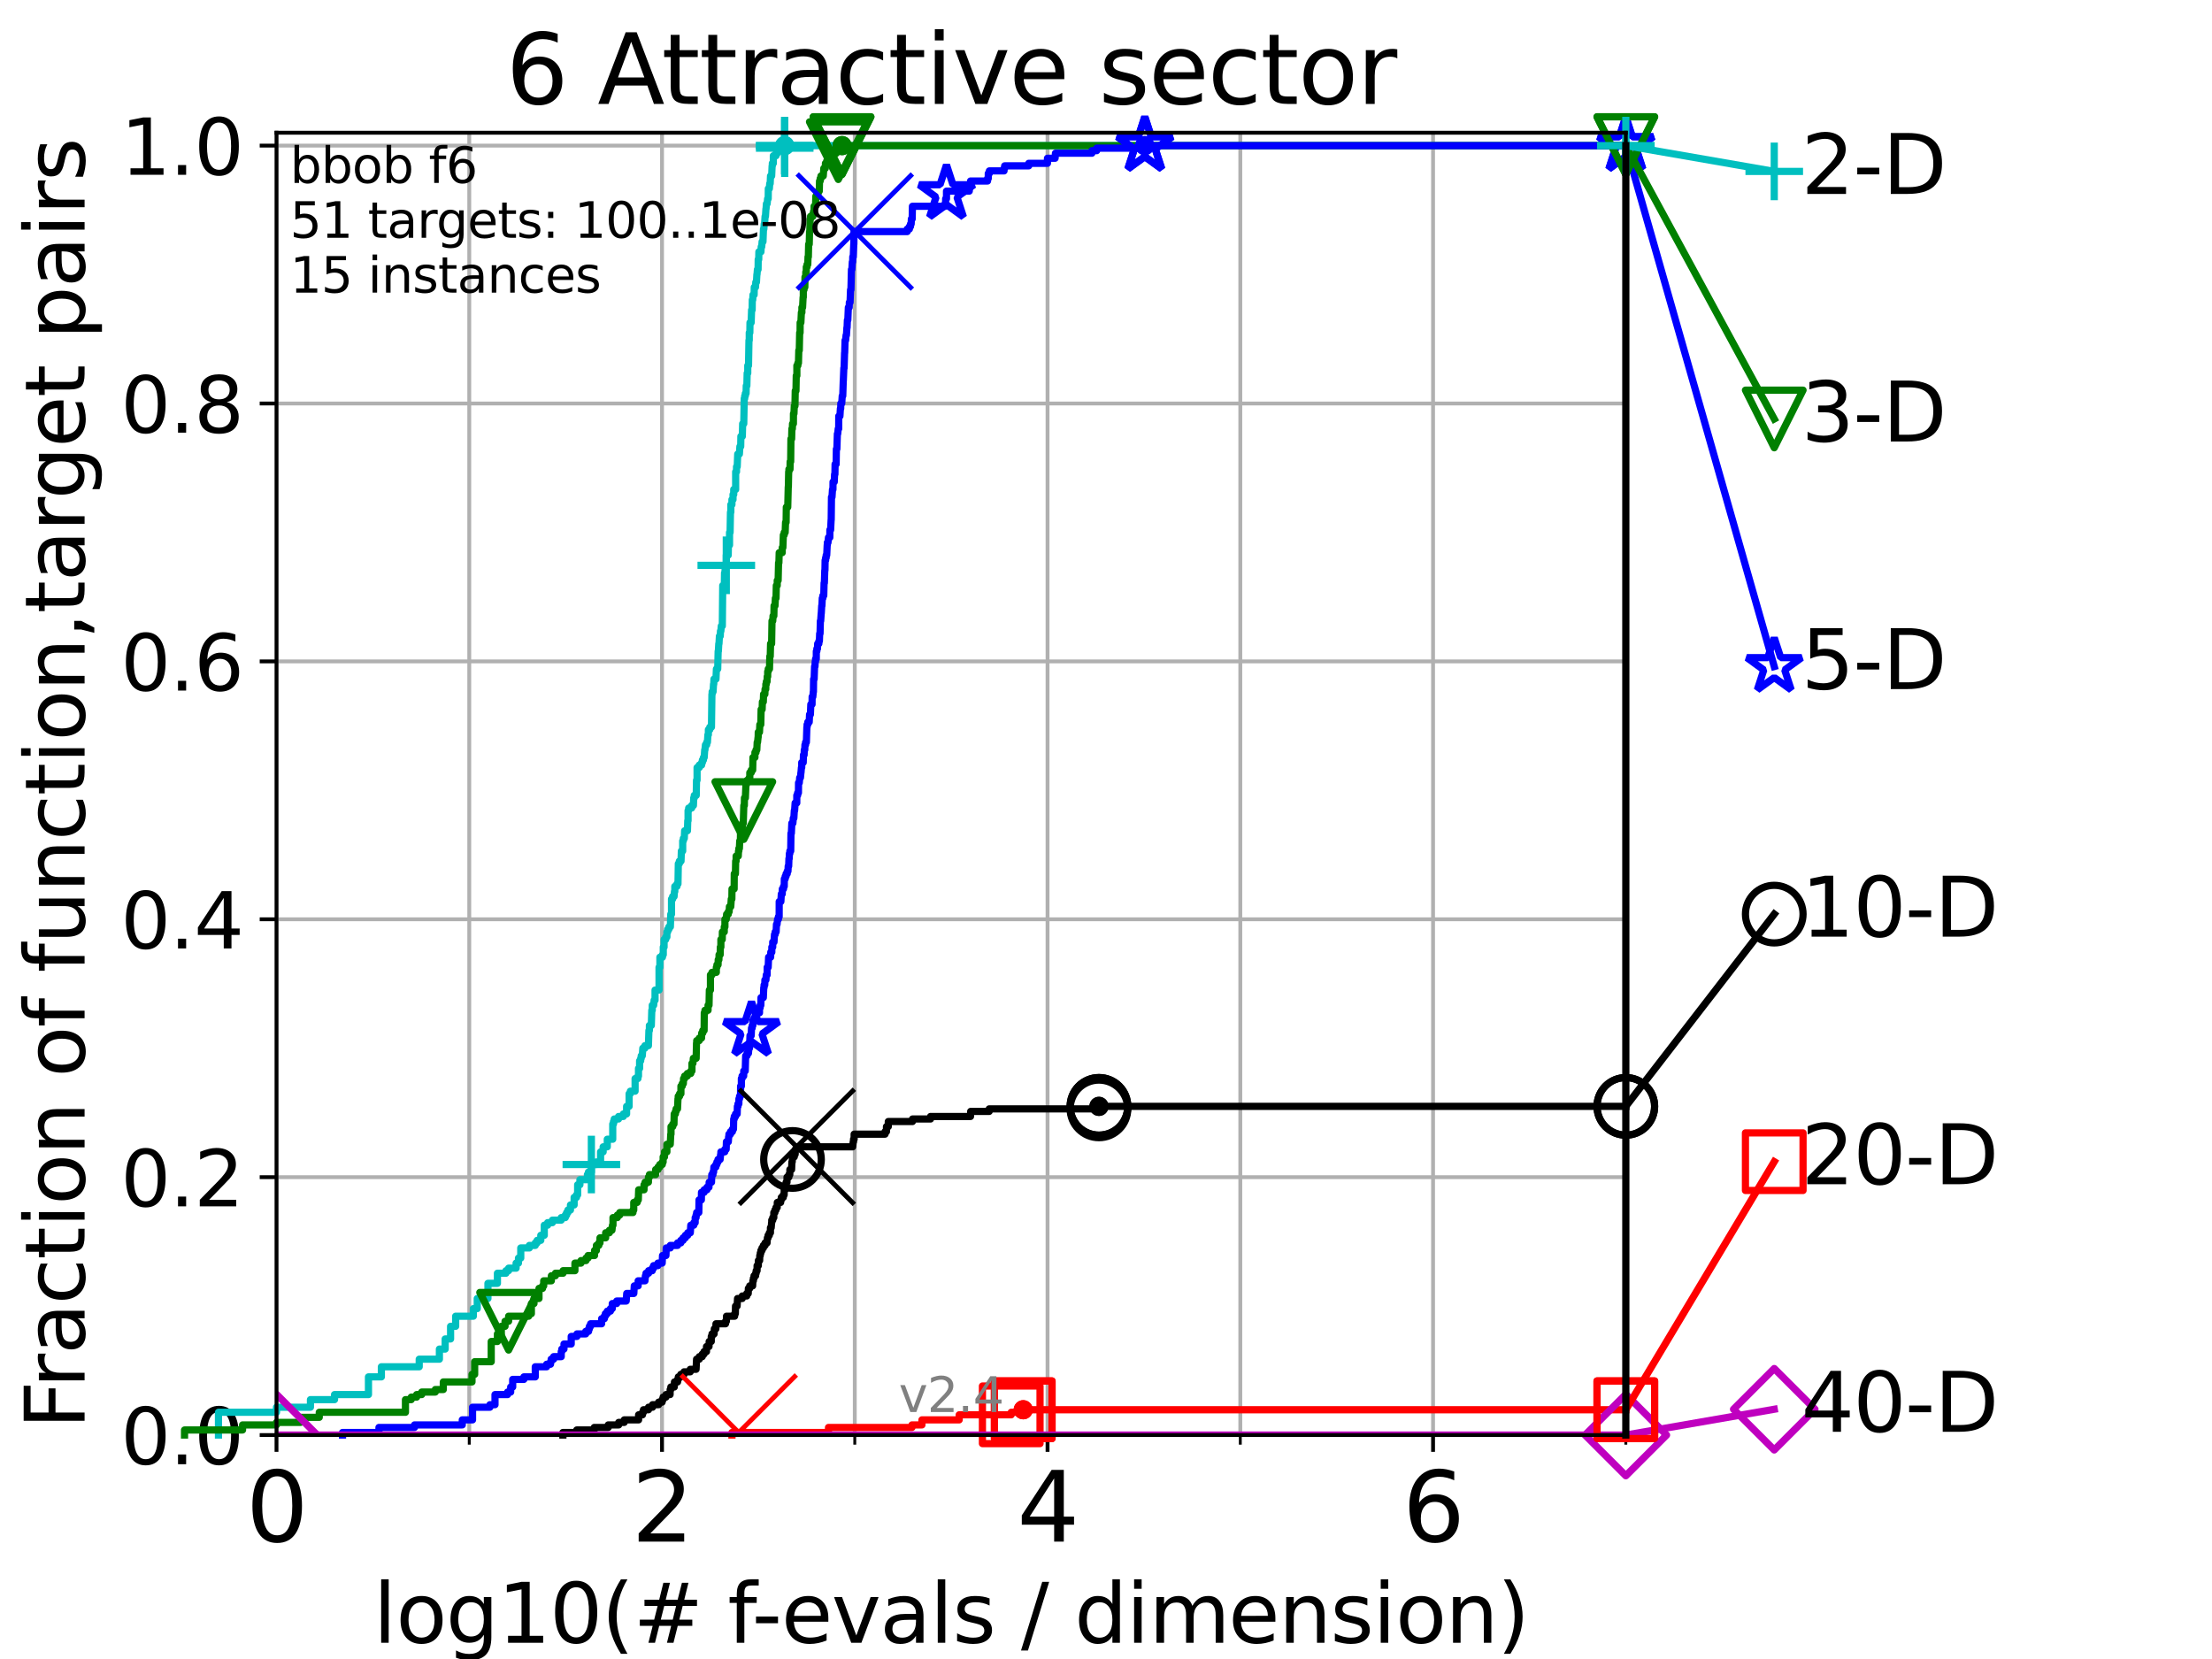 <?xml version="1.0" encoding="utf-8" standalone="no"?>
<!DOCTYPE svg PUBLIC "-//W3C//DTD SVG 1.1//EN"
  "http://www.w3.org/Graphics/SVG/1.1/DTD/svg11.dtd">
<svg height="345.6pt" version="1.1" viewBox="0 0 460.8 345.6" width="460.8pt" xmlns="http://www.w3.org/2000/svg" xmlns:xlink="http://www.w3.org/1999/xlink">
 <defs>
  <style type="text/css">*{stroke-linecap:butt;stroke-linejoin:round;}</style>
 </defs>
 <g id="figure_1">
  <g id="patch_1">
   <path d="M 0 345.6 
L 460.8 345.6 
L 460.8 0 
L 0 0 
z
" style="fill:#ffffff;"/>
  </g>
  <g id="axes_1">
   <g id="patch_2">
    <path d="M 57.6 298.944 
L 338.688 298.944 
L 338.688 27.648 
L 57.6 27.648 
z
" style="fill:#ffffff;"/>
   </g>
   <g id="matplotlib.axis_1">
    <g id="xtick_1">
     <g id="line2d_1">
      <path clip-path="url(#p8681116626)" d="M 57.6 298.944 
L 57.6 27.648 
" style="fill:none;stroke:#b0b0b0;stroke-linecap:square;stroke-width:0.8;"/>
     </g>
     <g id="line2d_2">
      <defs>
       <path d="M 0 0 
L 0 3.5 
" id="m161f677435" style="stroke:#000000;stroke-width:0.8;"/>
      </defs>
      <g>
       <use style="stroke:#000000;stroke-width:0.8;" x="57.6" xlink:href="#m161f677435" y="298.944"/>
      </g>
     </g>
     <g id="text_1">
      <!-- 0 -->
      <g transform="translate(51.237 321.141)scale(0.2 -0.2)">
       <defs>
        <path d="M 2034 4250 
Q 1547 4250 1301 3770 
Q 1056 3291 1056 2328 
Q 1056 1369 1301 889 
Q 1547 409 2034 409 
Q 2525 409 2770 889 
Q 3016 1369 3016 2328 
Q 3016 3291 2770 3770 
Q 2525 4250 2034 4250 
z
M 2034 4750 
Q 2819 4750 3233 4129 
Q 3647 3509 3647 2328 
Q 3647 1150 3233 529 
Q 2819 -91 2034 -91 
Q 1250 -91 836 529 
Q 422 1150 422 2328 
Q 422 3509 836 4129 
Q 1250 4750 2034 4750 
z
" id="DejaVuSans-30" transform="scale(0.016)"/>
       </defs>
       <use xlink:href="#DejaVuSans-30"/>
      </g>
     </g>
    </g>
    <g id="xtick_2">
     <g id="line2d_3">
      <path clip-path="url(#p8681116626)" d="M 137.911 298.944 
L 137.911 27.648 
" style="fill:none;stroke:#b0b0b0;stroke-linecap:square;stroke-width:0.8;"/>
     </g>
     <g id="line2d_4">
      <g>
       <use style="stroke:#000000;stroke-width:0.8;" x="137.911" xlink:href="#m161f677435" y="298.944"/>
      </g>
     </g>
     <g id="text_2">
      <!-- 2 -->
      <g transform="translate(131.548 321.141)scale(0.2 -0.2)">
       <defs>
        <path d="M 1228 531 
L 3431 531 
L 3431 0 
L 469 0 
L 469 531 
Q 828 903 1448 1529 
Q 2069 2156 2228 2338 
Q 2531 2678 2651 2914 
Q 2772 3150 2772 3378 
Q 2772 3750 2511 3984 
Q 2250 4219 1831 4219 
Q 1534 4219 1204 4116 
Q 875 4013 500 3803 
L 500 4441 
Q 881 4594 1212 4672 
Q 1544 4750 1819 4750 
Q 2544 4750 2975 4387 
Q 3406 4025 3406 3419 
Q 3406 3131 3298 2873 
Q 3191 2616 2906 2266 
Q 2828 2175 2409 1742 
Q 1991 1309 1228 531 
z
" id="DejaVuSans-32" transform="scale(0.016)"/>
       </defs>
       <use xlink:href="#DejaVuSans-32"/>
      </g>
     </g>
    </g>
    <g id="xtick_3">
     <g id="line2d_5">
      <path clip-path="url(#p8681116626)" d="M 218.222 298.944 
L 218.222 27.648 
" style="fill:none;stroke:#b0b0b0;stroke-linecap:square;stroke-width:0.8;"/>
     </g>
     <g id="line2d_6">
      <g>
       <use style="stroke:#000000;stroke-width:0.8;" x="218.222" xlink:href="#m161f677435" y="298.944"/>
      </g>
     </g>
     <g id="text_3">
      <!-- 4 -->
      <g transform="translate(211.859 321.141)scale(0.2 -0.2)">
       <defs>
        <path d="M 2419 4116 
L 825 1625 
L 2419 1625 
L 2419 4116 
z
M 2253 4666 
L 3047 4666 
L 3047 1625 
L 3713 1625 
L 3713 1100 
L 3047 1100 
L 3047 0 
L 2419 0 
L 2419 1100 
L 313 1100 
L 313 1709 
L 2253 4666 
z
" id="DejaVuSans-34" transform="scale(0.016)"/>
       </defs>
       <use xlink:href="#DejaVuSans-34"/>
      </g>
     </g>
    </g>
    <g id="xtick_4">
     <g id="line2d_7">
      <path clip-path="url(#p8681116626)" d="M 298.533 298.944 
L 298.533 27.648 
" style="fill:none;stroke:#b0b0b0;stroke-linecap:square;stroke-width:0.8;"/>
     </g>
     <g id="line2d_8">
      <g>
       <use style="stroke:#000000;stroke-width:0.8;" x="298.533" xlink:href="#m161f677435" y="298.944"/>
      </g>
     </g>
     <g id="text_4">
      <!-- 6 -->
      <g transform="translate(292.17 321.141)scale(0.2 -0.2)">
       <defs>
        <path d="M 2113 2584 
Q 1688 2584 1439 2293 
Q 1191 2003 1191 1497 
Q 1191 994 1439 701 
Q 1688 409 2113 409 
Q 2538 409 2786 701 
Q 3034 994 3034 1497 
Q 3034 2003 2786 2293 
Q 2538 2584 2113 2584 
z
M 3366 4563 
L 3366 3988 
Q 3128 4100 2886 4159 
Q 2644 4219 2406 4219 
Q 1781 4219 1451 3797 
Q 1122 3375 1075 2522 
Q 1259 2794 1537 2939 
Q 1816 3084 2150 3084 
Q 2853 3084 3261 2657 
Q 3669 2231 3669 1497 
Q 3669 778 3244 343 
Q 2819 -91 2113 -91 
Q 1303 -91 875 529 
Q 447 1150 447 2328 
Q 447 3434 972 4092 
Q 1497 4750 2381 4750 
Q 2619 4750 2861 4703 
Q 3103 4656 3366 4563 
z
" id="DejaVuSans-36" transform="scale(0.016)"/>
       </defs>
       <use xlink:href="#DejaVuSans-36"/>
      </g>
     </g>
    </g>
    <g id="xtick_5">
     <g id="line2d_9">
      <path clip-path="url(#p8681116626)" d="M 97.755 298.944 
L 97.755 27.648 
" style="fill:none;stroke:#b0b0b0;stroke-linecap:square;stroke-width:0.8;"/>
     </g>
     <g id="line2d_10">
      <defs>
       <path d="M 0 0 
L 0 2 
" id="m00857c3e2b" style="stroke:#000000;stroke-width:0.6;"/>
      </defs>
      <g>
       <use style="stroke:#000000;stroke-width:0.6;" x="97.755" xlink:href="#m00857c3e2b" y="298.944"/>
      </g>
     </g>
    </g>
    <g id="xtick_6">
     <g id="line2d_11">
      <path clip-path="url(#p8681116626)" d="M 178.066 298.944 
L 178.066 27.648 
" style="fill:none;stroke:#b0b0b0;stroke-linecap:square;stroke-width:0.8;"/>
     </g>
     <g id="line2d_12">
      <g>
       <use style="stroke:#000000;stroke-width:0.6;" x="178.066" xlink:href="#m00857c3e2b" y="298.944"/>
      </g>
     </g>
    </g>
    <g id="xtick_7">
     <g id="line2d_13">
      <path clip-path="url(#p8681116626)" d="M 258.377 298.944 
L 258.377 27.648 
" style="fill:none;stroke:#b0b0b0;stroke-linecap:square;stroke-width:0.8;"/>
     </g>
     <g id="line2d_14">
      <g>
       <use style="stroke:#000000;stroke-width:0.6;" x="258.377" xlink:href="#m00857c3e2b" y="298.944"/>
      </g>
     </g>
    </g>
    <g id="xtick_8">
     <g id="line2d_15">
      <path clip-path="url(#p8681116626)" d="M 338.688 298.944 
L 338.688 27.648 
" style="fill:none;stroke:#b0b0b0;stroke-linecap:square;stroke-width:0.8;"/>
     </g>
     <g id="line2d_16">
      <g>
       <use style="stroke:#000000;stroke-width:0.6;" x="338.688" xlink:href="#m00857c3e2b" y="298.944"/>
      </g>
     </g>
    </g>
    <g id="text_5">
     <!-- log10(# f-evals / dimension) -->
     <g transform="translate(77.764 342.218)scale(0.17 -0.17)">
      <defs>
       <path d="M 603 4863 
L 1178 4863 
L 1178 0 
L 603 0 
L 603 4863 
z
" id="DejaVuSans-6c" transform="scale(0.016)"/>
       <path d="M 1959 3097 
Q 1497 3097 1228 2736 
Q 959 2375 959 1747 
Q 959 1119 1226 758 
Q 1494 397 1959 397 
Q 2419 397 2687 759 
Q 2956 1122 2956 1747 
Q 2956 2369 2687 2733 
Q 2419 3097 1959 3097 
z
M 1959 3584 
Q 2709 3584 3137 3096 
Q 3566 2609 3566 1747 
Q 3566 888 3137 398 
Q 2709 -91 1959 -91 
Q 1206 -91 779 398 
Q 353 888 353 1747 
Q 353 2609 779 3096 
Q 1206 3584 1959 3584 
z
" id="DejaVuSans-6f" transform="scale(0.016)"/>
       <path d="M 2906 1791 
Q 2906 2416 2648 2759 
Q 2391 3103 1925 3103 
Q 1463 3103 1205 2759 
Q 947 2416 947 1791 
Q 947 1169 1205 825 
Q 1463 481 1925 481 
Q 2391 481 2648 825 
Q 2906 1169 2906 1791 
z
M 3481 434 
Q 3481 -459 3084 -895 
Q 2688 -1331 1869 -1331 
Q 1566 -1331 1297 -1286 
Q 1028 -1241 775 -1147 
L 775 -588 
Q 1028 -725 1275 -790 
Q 1522 -856 1778 -856 
Q 2344 -856 2625 -561 
Q 2906 -266 2906 331 
L 2906 616 
Q 2728 306 2450 153 
Q 2172 0 1784 0 
Q 1141 0 747 490 
Q 353 981 353 1791 
Q 353 2603 747 3093 
Q 1141 3584 1784 3584 
Q 2172 3584 2450 3431 
Q 2728 3278 2906 2969 
L 2906 3500 
L 3481 3500 
L 3481 434 
z
" id="DejaVuSans-67" transform="scale(0.016)"/>
       <path d="M 794 531 
L 1825 531 
L 1825 4091 
L 703 3866 
L 703 4441 
L 1819 4666 
L 2450 4666 
L 2450 531 
L 3481 531 
L 3481 0 
L 794 0 
L 794 531 
z
" id="DejaVuSans-31" transform="scale(0.016)"/>
       <path d="M 1984 4856 
Q 1566 4138 1362 3434 
Q 1159 2731 1159 2009 
Q 1159 1288 1364 580 
Q 1569 -128 1984 -844 
L 1484 -844 
Q 1016 -109 783 600 
Q 550 1309 550 2009 
Q 550 2706 781 3412 
Q 1013 4119 1484 4856 
L 1984 4856 
z
" id="DejaVuSans-28" transform="scale(0.016)"/>
       <path d="M 3272 2816 
L 2363 2816 
L 2100 1772 
L 3016 1772 
L 3272 2816 
z
M 2803 4594 
L 2478 3297 
L 3391 3297 
L 3719 4594 
L 4219 4594 
L 3897 3297 
L 4872 3297 
L 4872 2816 
L 3775 2816 
L 3519 1772 
L 4513 1772 
L 4513 1294 
L 3397 1294 
L 3072 0 
L 2572 0 
L 2894 1294 
L 1978 1294 
L 1656 0 
L 1153 0 
L 1478 1294 
L 494 1294 
L 494 1772 
L 1594 1772 
L 1856 2816 
L 850 2816 
L 850 3297 
L 1978 3297 
L 2297 4594 
L 2803 4594 
z
" id="DejaVuSans-23" transform="scale(0.016)"/>
       <path id="DejaVuSans-20" transform="scale(0.016)"/>
       <path d="M 2375 4863 
L 2375 4384 
L 1825 4384 
Q 1516 4384 1395 4259 
Q 1275 4134 1275 3809 
L 1275 3500 
L 2222 3500 
L 2222 3053 
L 1275 3053 
L 1275 0 
L 697 0 
L 697 3053 
L 147 3053 
L 147 3500 
L 697 3500 
L 697 3744 
Q 697 4328 969 4595 
Q 1241 4863 1831 4863 
L 2375 4863 
z
" id="DejaVuSans-66" transform="scale(0.016)"/>
       <path d="M 313 2009 
L 1997 2009 
L 1997 1497 
L 313 1497 
L 313 2009 
z
" id="DejaVuSans-2d" transform="scale(0.016)"/>
       <path d="M 3597 1894 
L 3597 1613 
L 953 1613 
Q 991 1019 1311 708 
Q 1631 397 2203 397 
Q 2534 397 2845 478 
Q 3156 559 3463 722 
L 3463 178 
Q 3153 47 2828 -22 
Q 2503 -91 2169 -91 
Q 1331 -91 842 396 
Q 353 884 353 1716 
Q 353 2575 817 3079 
Q 1281 3584 2069 3584 
Q 2775 3584 3186 3129 
Q 3597 2675 3597 1894 
z
M 3022 2063 
Q 3016 2534 2758 2815 
Q 2500 3097 2075 3097 
Q 1594 3097 1305 2825 
Q 1016 2553 972 2059 
L 3022 2063 
z
" id="DejaVuSans-65" transform="scale(0.016)"/>
       <path d="M 191 3500 
L 800 3500 
L 1894 563 
L 2988 3500 
L 3597 3500 
L 2284 0 
L 1503 0 
L 191 3500 
z
" id="DejaVuSans-76" transform="scale(0.016)"/>
       <path d="M 2194 1759 
Q 1497 1759 1228 1600 
Q 959 1441 959 1056 
Q 959 750 1161 570 
Q 1363 391 1709 391 
Q 2188 391 2477 730 
Q 2766 1069 2766 1631 
L 2766 1759 
L 2194 1759 
z
M 3341 1997 
L 3341 0 
L 2766 0 
L 2766 531 
Q 2569 213 2275 61 
Q 1981 -91 1556 -91 
Q 1019 -91 701 211 
Q 384 513 384 1019 
Q 384 1609 779 1909 
Q 1175 2209 1959 2209 
L 2766 2209 
L 2766 2266 
Q 2766 2663 2505 2880 
Q 2244 3097 1772 3097 
Q 1472 3097 1187 3025 
Q 903 2953 641 2809 
L 641 3341 
Q 956 3463 1253 3523 
Q 1550 3584 1831 3584 
Q 2591 3584 2966 3190 
Q 3341 2797 3341 1997 
z
" id="DejaVuSans-61" transform="scale(0.016)"/>
       <path d="M 2834 3397 
L 2834 2853 
Q 2591 2978 2328 3040 
Q 2066 3103 1784 3103 
Q 1356 3103 1142 2972 
Q 928 2841 928 2578 
Q 928 2378 1081 2264 
Q 1234 2150 1697 2047 
L 1894 2003 
Q 2506 1872 2764 1633 
Q 3022 1394 3022 966 
Q 3022 478 2636 193 
Q 2250 -91 1575 -91 
Q 1294 -91 989 -36 
Q 684 19 347 128 
L 347 722 
Q 666 556 975 473 
Q 1284 391 1588 391 
Q 1994 391 2212 530 
Q 2431 669 2431 922 
Q 2431 1156 2273 1281 
Q 2116 1406 1581 1522 
L 1381 1569 
Q 847 1681 609 1914 
Q 372 2147 372 2553 
Q 372 3047 722 3315 
Q 1072 3584 1716 3584 
Q 2034 3584 2315 3537 
Q 2597 3491 2834 3397 
z
" id="DejaVuSans-73" transform="scale(0.016)"/>
       <path d="M 1625 4666 
L 2156 4666 
L 531 -594 
L 0 -594 
L 1625 4666 
z
" id="DejaVuSans-2f" transform="scale(0.016)"/>
       <path d="M 2906 2969 
L 2906 4863 
L 3481 4863 
L 3481 0 
L 2906 0 
L 2906 525 
Q 2725 213 2448 61 
Q 2172 -91 1784 -91 
Q 1150 -91 751 415 
Q 353 922 353 1747 
Q 353 2572 751 3078 
Q 1150 3584 1784 3584 
Q 2172 3584 2448 3432 
Q 2725 3281 2906 2969 
z
M 947 1747 
Q 947 1113 1208 752 
Q 1469 391 1925 391 
Q 2381 391 2643 752 
Q 2906 1113 2906 1747 
Q 2906 2381 2643 2742 
Q 2381 3103 1925 3103 
Q 1469 3103 1208 2742 
Q 947 2381 947 1747 
z
" id="DejaVuSans-64" transform="scale(0.016)"/>
       <path d="M 603 3500 
L 1178 3500 
L 1178 0 
L 603 0 
L 603 3500 
z
M 603 4863 
L 1178 4863 
L 1178 4134 
L 603 4134 
L 603 4863 
z
" id="DejaVuSans-69" transform="scale(0.016)"/>
       <path d="M 3328 2828 
Q 3544 3216 3844 3400 
Q 4144 3584 4550 3584 
Q 5097 3584 5394 3201 
Q 5691 2819 5691 2113 
L 5691 0 
L 5113 0 
L 5113 2094 
Q 5113 2597 4934 2840 
Q 4756 3084 4391 3084 
Q 3944 3084 3684 2787 
Q 3425 2491 3425 1978 
L 3425 0 
L 2847 0 
L 2847 2094 
Q 2847 2600 2669 2842 
Q 2491 3084 2119 3084 
Q 1678 3084 1418 2786 
Q 1159 2488 1159 1978 
L 1159 0 
L 581 0 
L 581 3500 
L 1159 3500 
L 1159 2956 
Q 1356 3278 1631 3431 
Q 1906 3584 2284 3584 
Q 2666 3584 2933 3390 
Q 3200 3197 3328 2828 
z
" id="DejaVuSans-6d" transform="scale(0.016)"/>
       <path d="M 3513 2113 
L 3513 0 
L 2938 0 
L 2938 2094 
Q 2938 2591 2744 2837 
Q 2550 3084 2163 3084 
Q 1697 3084 1428 2787 
Q 1159 2491 1159 1978 
L 1159 0 
L 581 0 
L 581 3500 
L 1159 3500 
L 1159 2956 
Q 1366 3272 1645 3428 
Q 1925 3584 2291 3584 
Q 2894 3584 3203 3211 
Q 3513 2838 3513 2113 
z
" id="DejaVuSans-6e" transform="scale(0.016)"/>
       <path d="M 513 4856 
L 1013 4856 
Q 1481 4119 1714 3412 
Q 1947 2706 1947 2009 
Q 1947 1309 1714 600 
Q 1481 -109 1013 -844 
L 513 -844 
Q 928 -128 1133 580 
Q 1338 1288 1338 2009 
Q 1338 2731 1133 3434 
Q 928 4138 513 4856 
z
" id="DejaVuSans-29" transform="scale(0.016)"/>
      </defs>
      <use xlink:href="#DejaVuSans-6c"/>
      <use x="27.783" xlink:href="#DejaVuSans-6f"/>
      <use x="88.965" xlink:href="#DejaVuSans-67"/>
      <use x="152.441" xlink:href="#DejaVuSans-31"/>
      <use x="216.064" xlink:href="#DejaVuSans-30"/>
      <use x="279.688" xlink:href="#DejaVuSans-28"/>
      <use x="318.701" xlink:href="#DejaVuSans-23"/>
      <use x="402.49" xlink:href="#DejaVuSans-20"/>
      <use x="434.277" xlink:href="#DejaVuSans-66"/>
      <use x="463.982" xlink:href="#DejaVuSans-2d"/>
      <use x="500.066" xlink:href="#DejaVuSans-65"/>
      <use x="561.59" xlink:href="#DejaVuSans-76"/>
      <use x="620.77" xlink:href="#DejaVuSans-61"/>
      <use x="682.049" xlink:href="#DejaVuSans-6c"/>
      <use x="709.832" xlink:href="#DejaVuSans-73"/>
      <use x="761.932" xlink:href="#DejaVuSans-20"/>
      <use x="793.719" xlink:href="#DejaVuSans-2f"/>
      <use x="827.41" xlink:href="#DejaVuSans-20"/>
      <use x="859.197" xlink:href="#DejaVuSans-64"/>
      <use x="922.674" xlink:href="#DejaVuSans-69"/>
      <use x="950.457" xlink:href="#DejaVuSans-6d"/>
      <use x="1047.869" xlink:href="#DejaVuSans-65"/>
      <use x="1109.393" xlink:href="#DejaVuSans-6e"/>
      <use x="1172.771" xlink:href="#DejaVuSans-73"/>
      <use x="1224.871" xlink:href="#DejaVuSans-69"/>
      <use x="1252.654" xlink:href="#DejaVuSans-6f"/>
      <use x="1313.836" xlink:href="#DejaVuSans-6e"/>
      <use x="1377.215" xlink:href="#DejaVuSans-29"/>
     </g>
    </g>
   </g>
   <g id="matplotlib.axis_2">
    <g id="ytick_1">
     <g id="line2d_17">
      <path clip-path="url(#p8681116626)" d="M 57.6 298.944 
L 338.688 298.944 
" style="fill:none;stroke:#b0b0b0;stroke-linecap:square;stroke-width:0.8;"/>
     </g>
     <g id="line2d_18">
      <defs>
       <path d="M 0 0 
L -3.5 0 
" id="me9064258a0" style="stroke:#000000;stroke-width:0.8;"/>
      </defs>
      <g>
       <use style="stroke:#000000;stroke-width:0.8;" x="57.6" xlink:href="#me9064258a0" y="298.944"/>
      </g>
     </g>
     <g id="text_6">
      <!-- 0.0 -->
      <g transform="translate(25.155 305.023)scale(0.16 -0.16)">
       <defs>
        <path d="M 684 794 
L 1344 794 
L 1344 0 
L 684 0 
L 684 794 
z
" id="DejaVuSans-2e" transform="scale(0.016)"/>
       </defs>
       <use xlink:href="#DejaVuSans-30"/>
       <use x="63.623" xlink:href="#DejaVuSans-2e"/>
       <use x="95.41" xlink:href="#DejaVuSans-30"/>
      </g>
     </g>
    </g>
    <g id="ytick_2">
     <g id="line2d_19">
      <path clip-path="url(#p8681116626)" d="M 57.6 245.222 
L 338.688 245.222 
" style="fill:none;stroke:#b0b0b0;stroke-linecap:square;stroke-width:0.8;"/>
     </g>
     <g id="line2d_20">
      <g>
       <use style="stroke:#000000;stroke-width:0.8;" x="57.6" xlink:href="#me9064258a0" y="245.222"/>
      </g>
     </g>
     <g id="text_7">
      <!-- 0.2 -->
      <g transform="translate(25.155 251.301)scale(0.16 -0.16)">
       <use xlink:href="#DejaVuSans-30"/>
       <use x="63.623" xlink:href="#DejaVuSans-2e"/>
       <use x="95.41" xlink:href="#DejaVuSans-32"/>
      </g>
     </g>
    </g>
    <g id="ytick_3">
     <g id="line2d_21">
      <path clip-path="url(#p8681116626)" d="M 57.6 191.5 
L 338.688 191.5 
" style="fill:none;stroke:#b0b0b0;stroke-linecap:square;stroke-width:0.8;"/>
     </g>
     <g id="line2d_22">
      <g>
       <use style="stroke:#000000;stroke-width:0.8;" x="57.6" xlink:href="#me9064258a0" y="191.5"/>
      </g>
     </g>
     <g id="text_8">
      <!-- 0.4 -->
      <g transform="translate(25.155 197.579)scale(0.16 -0.16)">
       <use xlink:href="#DejaVuSans-30"/>
       <use x="63.623" xlink:href="#DejaVuSans-2e"/>
       <use x="95.41" xlink:href="#DejaVuSans-34"/>
      </g>
     </g>
    </g>
    <g id="ytick_4">
     <g id="line2d_23">
      <path clip-path="url(#p8681116626)" d="M 57.6 137.778 
L 338.688 137.778 
" style="fill:none;stroke:#b0b0b0;stroke-linecap:square;stroke-width:0.8;"/>
     </g>
     <g id="line2d_24">
      <g>
       <use style="stroke:#000000;stroke-width:0.8;" x="57.6" xlink:href="#me9064258a0" y="137.778"/>
      </g>
     </g>
     <g id="text_9">
      <!-- 0.6 -->
      <g transform="translate(25.155 143.857)scale(0.16 -0.16)">
       <use xlink:href="#DejaVuSans-30"/>
       <use x="63.623" xlink:href="#DejaVuSans-2e"/>
       <use x="95.41" xlink:href="#DejaVuSans-36"/>
      </g>
     </g>
    </g>
    <g id="ytick_5">
     <g id="line2d_25">
      <path clip-path="url(#p8681116626)" d="M 57.6 84.056 
L 338.688 84.056 
" style="fill:none;stroke:#b0b0b0;stroke-linecap:square;stroke-width:0.8;"/>
     </g>
     <g id="line2d_26">
      <g>
       <use style="stroke:#000000;stroke-width:0.8;" x="57.6" xlink:href="#me9064258a0" y="84.056"/>
      </g>
     </g>
     <g id="text_10">
      <!-- 0.8 -->
      <g transform="translate(25.155 90.135)scale(0.16 -0.16)">
       <defs>
        <path d="M 2034 2216 
Q 1584 2216 1326 1975 
Q 1069 1734 1069 1313 
Q 1069 891 1326 650 
Q 1584 409 2034 409 
Q 2484 409 2743 651 
Q 3003 894 3003 1313 
Q 3003 1734 2745 1975 
Q 2488 2216 2034 2216 
z
M 1403 2484 
Q 997 2584 770 2862 
Q 544 3141 544 3541 
Q 544 4100 942 4425 
Q 1341 4750 2034 4750 
Q 2731 4750 3128 4425 
Q 3525 4100 3525 3541 
Q 3525 3141 3298 2862 
Q 3072 2584 2669 2484 
Q 3125 2378 3379 2068 
Q 3634 1759 3634 1313 
Q 3634 634 3220 271 
Q 2806 -91 2034 -91 
Q 1263 -91 848 271 
Q 434 634 434 1313 
Q 434 1759 690 2068 
Q 947 2378 1403 2484 
z
M 1172 3481 
Q 1172 3119 1398 2916 
Q 1625 2713 2034 2713 
Q 2441 2713 2670 2916 
Q 2900 3119 2900 3481 
Q 2900 3844 2670 4047 
Q 2441 4250 2034 4250 
Q 1625 4250 1398 4047 
Q 1172 3844 1172 3481 
z
" id="DejaVuSans-38" transform="scale(0.016)"/>
       </defs>
       <use xlink:href="#DejaVuSans-30"/>
       <use x="63.623" xlink:href="#DejaVuSans-2e"/>
       <use x="95.41" xlink:href="#DejaVuSans-38"/>
      </g>
     </g>
    </g>
    <g id="ytick_6">
     <g id="line2d_27">
      <path clip-path="url(#p8681116626)" d="M 57.6 30.334 
L 338.688 30.334 
" style="fill:none;stroke:#b0b0b0;stroke-linecap:square;stroke-width:0.8;"/>
     </g>
     <g id="line2d_28">
      <g>
       <use style="stroke:#000000;stroke-width:0.8;" x="57.6" xlink:href="#me9064258a0" y="30.334"/>
      </g>
     </g>
     <g id="text_11">
      <!-- 1.0 -->
      <g transform="translate(25.155 36.413)scale(0.16 -0.16)">
       <use xlink:href="#DejaVuSans-31"/>
       <use x="63.623" xlink:href="#DejaVuSans-2e"/>
       <use x="95.41" xlink:href="#DejaVuSans-30"/>
      </g>
     </g>
    </g>
    <g id="text_12">
     <!-- Fraction of function,target pairs -->
     <g transform="translate(17.62 297.681)rotate(-90)scale(0.17 -0.17)">
      <defs>
       <path d="M 628 4666 
L 3309 4666 
L 3309 4134 
L 1259 4134 
L 1259 2759 
L 3109 2759 
L 3109 2228 
L 1259 2228 
L 1259 0 
L 628 0 
L 628 4666 
z
" id="DejaVuSans-46" transform="scale(0.016)"/>
       <path d="M 2631 2963 
Q 2534 3019 2420 3045 
Q 2306 3072 2169 3072 
Q 1681 3072 1420 2755 
Q 1159 2438 1159 1844 
L 1159 0 
L 581 0 
L 581 3500 
L 1159 3500 
L 1159 2956 
Q 1341 3275 1631 3429 
Q 1922 3584 2338 3584 
Q 2397 3584 2469 3576 
Q 2541 3569 2628 3553 
L 2631 2963 
z
" id="DejaVuSans-72" transform="scale(0.016)"/>
       <path d="M 3122 3366 
L 3122 2828 
Q 2878 2963 2633 3030 
Q 2388 3097 2138 3097 
Q 1578 3097 1268 2742 
Q 959 2388 959 1747 
Q 959 1106 1268 751 
Q 1578 397 2138 397 
Q 2388 397 2633 464 
Q 2878 531 3122 666 
L 3122 134 
Q 2881 22 2623 -34 
Q 2366 -91 2075 -91 
Q 1284 -91 818 406 
Q 353 903 353 1747 
Q 353 2603 823 3093 
Q 1294 3584 2113 3584 
Q 2378 3584 2631 3529 
Q 2884 3475 3122 3366 
z
" id="DejaVuSans-63" transform="scale(0.016)"/>
       <path d="M 1172 4494 
L 1172 3500 
L 2356 3500 
L 2356 3053 
L 1172 3053 
L 1172 1153 
Q 1172 725 1289 603 
Q 1406 481 1766 481 
L 2356 481 
L 2356 0 
L 1766 0 
Q 1100 0 847 248 
Q 594 497 594 1153 
L 594 3053 
L 172 3053 
L 172 3500 
L 594 3500 
L 594 4494 
L 1172 4494 
z
" id="DejaVuSans-74" transform="scale(0.016)"/>
       <path d="M 544 1381 
L 544 3500 
L 1119 3500 
L 1119 1403 
Q 1119 906 1312 657 
Q 1506 409 1894 409 
Q 2359 409 2629 706 
Q 2900 1003 2900 1516 
L 2900 3500 
L 3475 3500 
L 3475 0 
L 2900 0 
L 2900 538 
Q 2691 219 2414 64 
Q 2138 -91 1772 -91 
Q 1169 -91 856 284 
Q 544 659 544 1381 
z
M 1991 3584 
L 1991 3584 
z
" id="DejaVuSans-75" transform="scale(0.016)"/>
       <path d="M 750 794 
L 1409 794 
L 1409 256 
L 897 -744 
L 494 -744 
L 750 256 
L 750 794 
z
" id="DejaVuSans-2c" transform="scale(0.016)"/>
       <path d="M 1159 525 
L 1159 -1331 
L 581 -1331 
L 581 3500 
L 1159 3500 
L 1159 2969 
Q 1341 3281 1617 3432 
Q 1894 3584 2278 3584 
Q 2916 3584 3314 3078 
Q 3713 2572 3713 1747 
Q 3713 922 3314 415 
Q 2916 -91 2278 -91 
Q 1894 -91 1617 61 
Q 1341 213 1159 525 
z
M 3116 1747 
Q 3116 2381 2855 2742 
Q 2594 3103 2138 3103 
Q 1681 3103 1420 2742 
Q 1159 2381 1159 1747 
Q 1159 1113 1420 752 
Q 1681 391 2138 391 
Q 2594 391 2855 752 
Q 3116 1113 3116 1747 
z
" id="DejaVuSans-70" transform="scale(0.016)"/>
      </defs>
      <use xlink:href="#DejaVuSans-46"/>
      <use x="50.27" xlink:href="#DejaVuSans-72"/>
      <use x="91.383" xlink:href="#DejaVuSans-61"/>
      <use x="152.662" xlink:href="#DejaVuSans-63"/>
      <use x="207.643" xlink:href="#DejaVuSans-74"/>
      <use x="246.852" xlink:href="#DejaVuSans-69"/>
      <use x="274.635" xlink:href="#DejaVuSans-6f"/>
      <use x="335.816" xlink:href="#DejaVuSans-6e"/>
      <use x="399.195" xlink:href="#DejaVuSans-20"/>
      <use x="430.982" xlink:href="#DejaVuSans-6f"/>
      <use x="492.164" xlink:href="#DejaVuSans-66"/>
      <use x="527.369" xlink:href="#DejaVuSans-20"/>
      <use x="559.156" xlink:href="#DejaVuSans-66"/>
      <use x="594.361" xlink:href="#DejaVuSans-75"/>
      <use x="657.74" xlink:href="#DejaVuSans-6e"/>
      <use x="721.119" xlink:href="#DejaVuSans-63"/>
      <use x="776.1" xlink:href="#DejaVuSans-74"/>
      <use x="815.309" xlink:href="#DejaVuSans-69"/>
      <use x="843.092" xlink:href="#DejaVuSans-6f"/>
      <use x="904.273" xlink:href="#DejaVuSans-6e"/>
      <use x="967.652" xlink:href="#DejaVuSans-2c"/>
      <use x="999.439" xlink:href="#DejaVuSans-74"/>
      <use x="1038.648" xlink:href="#DejaVuSans-61"/>
      <use x="1099.928" xlink:href="#DejaVuSans-72"/>
      <use x="1139.291" xlink:href="#DejaVuSans-67"/>
      <use x="1202.768" xlink:href="#DejaVuSans-65"/>
      <use x="1264.291" xlink:href="#DejaVuSans-74"/>
      <use x="1303.5" xlink:href="#DejaVuSans-20"/>
      <use x="1335.287" xlink:href="#DejaVuSans-70"/>
      <use x="1398.764" xlink:href="#DejaVuSans-61"/>
      <use x="1460.043" xlink:href="#DejaVuSans-69"/>
      <use x="1487.826" xlink:href="#DejaVuSans-72"/>
      <use x="1528.939" xlink:href="#DejaVuSans-73"/>
     </g>
    </g>
   </g>
   <g id="line2d_29">
    <defs>
     <path d="M 0 1.5 
C 0.398 1.5 0.779 1.342 1.061 1.061 
C 1.342 0.779 1.5 0.398 1.5 0 
C 1.5 -0.398 1.342 -0.779 1.061 -1.061 
C 0.779 -1.342 0.398 -1.5 0 -1.5 
C -0.398 -1.5 -0.779 -1.342 -1.061 -1.061 
C -1.342 -0.779 -1.5 -0.398 -1.5 0 
C -1.5 0.398 -1.342 0.779 -1.061 1.061 
C -0.779 1.342 -0.398 1.5 0 1.5 
z
" id="m0e899a920d" style="stroke:#00bfbf;"/>
    </defs>
    <g>
     <use style="fill:#00bfbf;stroke:#00bfbf;" x="163.469" xlink:href="#m0e899a920d" y="30.334"/>
     <use style="fill:#00bfbf;stroke:#00bfbf;" x="163.469" xlink:href="#m0e899a920d" y="30.334"/>
    </g>
   </g>
   <g id="line2d_30">
    <path d="M 45.512 298.944 
L 45.512 294.204 
L 57.6 294.204 
L 57.6 293.15 
L 64.671 293.15 
L 64.671 291.57 
L 69.688 291.57 
L 69.688 290.517 
L 76.759 290.517 
L 76.759 286.83 
L 79.447 286.83 
L 79.447 284.723 
L 87.33 284.723 
L 87.33 283.143 
L 91.535 283.143 
L 91.535 281.037 
L 92.738 281.037 
L 92.738 278.93 
L 93.864 278.93 
L 93.864 276.296 
L 94.921 276.296 
L 94.921 274.19 
L 98.606 274.19 
L 98.606 272.61 
L 99.418 272.61 
L 99.418 270.503 
L 101.647 270.503 
L 101.647 267.343 
L 103.623 267.343 
L 103.623 265.236 
L 105.398 265.236 
L 105.398 264.709 
L 105.952 264.709 
L 105.952 264.183 
L 107.515 264.183 
L 107.515 263.129 
L 108.006 263.129 
L 108.006 262.076 
L 108.484 262.076 
L 108.484 259.969 
L 110.274 259.969 
L 110.274 259.443 
L 111.506 259.443 
L 111.506 258.916 
L 111.897 258.916 
L 111.897 258.389 
L 112.656 258.389 
L 112.656 257.336 
L 113.383 257.336 
L 113.383 255.229 
L 114.08 255.229 
L 114.08 254.702 
L 115.077 254.702 
L 115.077 254.176 
L 116.914 254.176 
L 116.914 253.649 
L 117.765 253.649 
L 117.765 253.122 
L 118.04 253.122 
L 118.04 252.596 
L 118.31 252.596 
L 118.31 252.069 
L 118.839 252.069 
L 118.839 251.016 
L 119.603 251.016 
L 119.603 249.436 
L 120.094 249.436 
L 120.094 248.909 
L 120.335 248.909 
L 120.335 246.802 
L 120.806 246.802 
L 120.806 245.749 
L 122.362 245.749 
L 122.362 244.695 
L 122.573 244.695 
L 122.573 244.169 
L 123.193 244.169 
L 123.193 242.589 
L 124.178 242.589 
L 124.178 242.062 
L 125.111 242.062 
L 125.111 239.955 
L 125.648 239.955 
L 125.648 238.902 
L 126.507 238.902 
L 126.507 237.322 
L 127.643 237.322 
L 127.643 234.162 
L 127.799 234.162 
L 127.799 233.635 
L 127.954 233.635 
L 127.954 233.108 
L 128.856 233.108 
L 128.856 232.582 
L 129.853 232.582 
L 129.853 232.055 
L 130.532 232.055 
L 130.532 230.475 
L 131.056 230.475 
L 131.056 227.841 
L 131.313 227.841 
L 131.313 227.315 
L 132.303 227.315 
L 132.303 224.681 
L 132.894 224.681 
L 132.894 224.155 
L 133.01 224.155 
L 133.01 222.575 
L 133.239 222.575 
L 133.239 220.994 
L 133.466 220.994 
L 133.466 220.468 
L 133.578 220.468 
L 133.578 219.941 
L 133.8 219.941 
L 133.91 218.361 
L 134.343 218.361 
L 134.343 217.834 
L 135.077 217.834 
L 135.179 214.674 
L 135.281 214.674 
L 135.281 213.621 
L 135.682 213.621 
L 135.78 210.461 
L 135.879 210.461 
L 135.879 209.407 
L 136.17 209.407 
L 136.266 208.354 
L 136.457 208.354 
L 136.457 206.247 
L 137.29 206.247 
L 137.29 201.507 
L 137.469 201.507 
L 137.469 199.4 
L 137.998 199.4 
L 137.998 198.874 
L 138.171 198.874 
L 138.171 197.294 
L 138.341 197.294 
L 138.341 195.714 
L 138.678 195.714 
L 138.678 195.187 
L 138.927 195.187 
L 138.927 194.133 
L 139.091 194.133 
L 139.091 193.607 
L 139.334 193.607 
L 139.334 193.08 
L 139.652 193.08 
L 139.731 190.447 
L 139.887 190.447 
L 139.887 187.287 
L 140.119 187.287 
L 140.119 186.76 
L 140.424 186.76 
L 140.499 185.706 
L 140.574 185.706 
L 140.574 184.653 
L 141.018 184.653 
L 141.018 184.126 
L 141.235 184.126 
L 141.307 179.913 
L 141.521 179.913 
L 141.521 179.386 
L 141.872 179.386 
L 141.941 177.28 
L 142.216 177.28 
L 142.216 175.173 
L 142.352 175.173 
L 142.352 174.646 
L 142.553 174.646 
L 142.62 173.066 
L 143.209 173.066 
L 143.273 170.959 
L 143.337 170.959 
L 143.337 168.853 
L 143.464 168.853 
L 143.464 168.326 
L 144.087 168.326 
L 144.087 167.799 
L 144.451 167.799 
L 144.511 166.219 
L 144.63 166.219 
L 144.63 165.692 
L 145.04 165.692 
L 145.098 162.532 
L 145.213 162.532 
L 145.213 159.899 
L 145.666 159.899 
L 145.666 159.372 
L 146.162 159.372 
L 146.162 158.846 
L 146.324 158.846 
L 146.324 158.319 
L 146.538 158.319 
L 146.538 157.792 
L 146.697 157.792 
L 146.802 156.212 
L 146.854 156.212 
L 146.958 155.159 
L 147.216 155.159 
L 147.216 154.632 
L 147.369 154.632 
L 147.47 153.052 
L 147.57 153.052 
L 147.57 151.999 
L 147.868 151.999 
L 147.868 151.472 
L 148.21 151.472 
L 148.306 144.625 
L 148.354 144.625 
L 148.354 144.098 
L 148.545 144.098 
L 148.639 142.518 
L 148.686 142.518 
L 148.733 141.465 
L 149.15 141.465 
L 149.241 139.358 
L 149.513 139.358 
L 149.602 135.671 
L 149.647 135.671 
L 149.735 134.091 
L 149.779 134.091 
L 149.868 132.511 
L 150.042 132.511 
L 150.086 131.458 
L 150.172 131.458 
L 150.258 130.404 
L 150.472 130.404 
L 150.557 121.977 
L 150.891 121.977 
L 150.933 119.344 
L 151.015 119.344 
L 151.097 117.764 
L 151.301 117.764 
L 151.301 115.657 
L 151.701 115.657 
L 151.74 113.55 
L 151.975 113.55 
L 151.975 110.917 
L 152.092 110.917 
L 152.169 106.704 
L 152.246 106.704 
L 152.246 105.124 
L 152.474 105.124 
L 152.474 104.07 
L 152.7 104.07 
L 152.7 103.017 
L 152.848 103.017 
L 152.848 101.963 
L 153.251 101.963 
L 153.251 98.277 
L 153.431 98.277 
L 153.431 97.223 
L 153.574 97.223 
L 153.68 94.59 
L 154.029 94.59 
L 154.133 93.01 
L 154.304 93.01 
L 154.338 90.903 
L 154.641 90.903 
L 154.708 88.27 
L 154.939 88.27 
L 155.038 83.003 
L 155.135 83.003 
L 155.135 82.476 
L 155.265 82.476 
L 155.265 81.949 
L 155.425 81.949 
L 155.457 80.369 
L 155.584 80.369 
L 155.647 77.736 
L 155.773 77.736 
L 155.773 76.156 
L 155.929 76.156 
L 156.022 70.889 
L 156.083 70.889 
L 156.083 69.309 
L 156.206 69.309 
L 156.236 67.202 
L 156.479 67.202 
L 156.569 64.569 
L 156.688 64.569 
L 156.718 62.462 
L 156.806 62.462 
L 156.865 61.409 
L 157.099 61.409 
L 157.128 59.829 
L 157.387 59.829 
L 157.444 58.775 
L 157.585 58.775 
L 157.67 57.195 
L 157.698 57.195 
L 157.782 56.142 
L 157.921 56.142 
L 157.948 54.035 
L 158.059 54.035 
L 158.086 52.455 
L 158.519 52.455 
L 158.573 51.402 
L 158.679 51.402 
L 158.758 50.348 
L 158.942 50.348 
L 159.046 47.715 
L 159.124 47.715 
L 159.201 46.661 
L 159.278 46.661 
L 159.38 45.081 
L 159.457 45.081 
L 159.558 43.501 
L 159.583 43.501 
L 159.658 42.448 
L 159.808 42.448 
L 159.907 41.395 
L 160.03 41.395 
L 160.055 39.288 
L 160.274 39.288 
L 160.346 38.234 
L 160.442 38.234 
L 160.514 36.654 
L 160.751 36.654 
L 160.845 34.548 
L 160.891 34.548 
L 160.891 34.021 
L 161.1 34.021 
L 161.1 32.441 
L 161.668 32.441 
L 161.668 31.914 
L 161.956 31.914 
L 161.956 31.387 
L 162.346 31.387 
L 162.346 30.861 
L 163.469 30.861 
L 163.469 30.334 
L 338.688 30.334 
L 338.688 30.334 
" style="fill:none;stroke:#00bfbf;stroke-linecap:square;stroke-width:1.5;"/>
   </g>
   <g id="line2d_31">
    <defs>
     <path d="M -6 0 
L 6 0 
M 0 6 
L 0 -6 
" id="m7a535f5d62" style="stroke:#00bfbf;stroke-width:1.5;"/>
    </defs>
    <g>
     <use style="fill-opacity:0;stroke:#00bfbf;stroke-width:1.5;" x="123.193" xlink:href="#m7a535f5d62" y="242.589"/>
     <use style="fill-opacity:0;stroke:#00bfbf;stroke-width:1.5;" x="151.301" xlink:href="#m7a535f5d62" y="117.764"/>
     <use style="fill-opacity:0;stroke:#00bfbf;stroke-width:1.5;" x="163.469" xlink:href="#m7a535f5d62" y="30.861"/>
     <use style="fill-opacity:0;stroke:#00bfbf;stroke-width:1.5;" x="163.469" xlink:href="#m7a535f5d62" y="30.334"/>
     <use style="fill-opacity:0;stroke:#00bfbf;stroke-width:1.5;" x="163.469" xlink:href="#m7a535f5d62" y="30.334"/>
     <use style="fill-opacity:0;stroke:#00bfbf;stroke-width:1.5;" x="338.688" xlink:href="#m7a535f5d62" y="30.334"/>
    </g>
   </g>
   <g id="line2d_32">
    <path style="fill:none;stroke:#00bfbf;stroke-linecap:square;stroke-width:1.5;"/>
    <g/>
   </g>
   <g id="line2d_33">
    <defs>
     <path d="M 0 1.5 
C 0.398 1.5 0.779 1.342 1.061 1.061 
C 1.342 0.779 1.5 0.398 1.5 0 
C 1.5 -0.398 1.342 -0.779 1.061 -1.061 
C 0.779 -1.342 0.398 -1.5 0 -1.5 
C -0.398 -1.5 -0.779 -1.342 -1.061 -1.061 
C -1.342 -0.779 -1.5 -0.398 -1.5 0 
C -1.5 0.398 -1.342 0.779 -1.061 1.061 
C -0.779 1.342 -0.398 1.5 0 1.5 
z
" id="md782a2cf41" style="stroke:#008000;"/>
    </defs>
    <g>
     <use style="fill:#008000;stroke:#008000;" x="175.416" xlink:href="#md782a2cf41" y="30.334"/>
     <use style="fill:#008000;stroke:#008000;" x="175.416" xlink:href="#md782a2cf41" y="30.334"/>
    </g>
   </g>
   <g id="line2d_34">
    <path d="M 38.441 298.944 
L 38.441 297.891 
L 50.529 297.891 
L 50.529 296.837 
L 57.6 296.837 
L 57.6 296.311 
L 62.617 296.311 
L 62.617 295.257 
L 66.508 295.257 
L 66.508 294.204 
L 84.464 294.204 
L 84.464 291.57 
L 85.667 291.57 
L 85.667 291.044 
L 86.793 291.044 
L 86.793 290.517 
L 87.85 290.517 
L 87.85 289.99 
L 90.684 289.99 
L 90.684 289.464 
L 92.347 289.464 
L 92.347 287.884 
L 98.327 287.884 
L 98.327 286.304 
L 98.881 286.304 
L 98.881 283.67 
L 102.331 283.67 
L 102.331 279.457 
L 103.623 279.457 
L 103.623 277.877 
L 104.435 277.877 
L 104.435 276.296 
L 105.21 276.296 
L 105.21 275.243 
L 105.952 275.243 
L 105.952 274.19 
L 110.132 274.19 
L 110.132 273.663 
L 110.694 273.663 
L 110.694 271.556 
L 111.239 271.556 
L 111.239 270.503 
L 112.281 270.503 
L 112.281 268.396 
L 113.023 268.396 
L 113.023 267.87 
L 113.264 267.87 
L 113.264 266.816 
L 114.86 266.816 
L 114.86 265.763 
L 115.711 265.763 
L 115.711 265.236 
L 117.298 265.236 
L 117.298 264.709 
L 119.768 264.709 
L 119.768 263.129 
L 121.037 263.129 
L 121.037 262.603 
L 122.076 262.603 
L 122.076 262.076 
L 122.503 262.076 
L 122.503 261.549 
L 123.856 261.549 
L 123.856 260.496 
L 124.242 260.496 
L 124.242 259.443 
L 124.744 259.443 
L 124.744 258.916 
L 124.989 258.916 
L 124.989 257.862 
L 126.168 257.862 
L 126.168 256.809 
L 126.948 256.809 
L 126.948 256.282 
L 127.485 256.282 
L 127.59 255.229 
L 127.695 255.229 
L 127.695 253.649 
L 128.611 253.649 
L 128.611 253.122 
L 129.099 253.122 
L 129.099 252.596 
L 131.856 252.596 
L 131.856 252.069 
L 132.02 252.069 
L 132.02 250.489 
L 132.738 250.489 
L 132.738 249.962 
L 132.971 249.962 
L 133.048 247.855 
L 134.164 247.855 
L 134.164 246.802 
L 134.379 246.802 
L 134.379 246.275 
L 135.077 246.275 
L 135.077 245.222 
L 135.281 245.222 
L 135.281 244.695 
L 136.583 244.695 
L 136.583 243.642 
L 137.077 243.642 
L 137.077 243.115 
L 137.439 243.115 
L 137.439 242.589 
L 137.969 242.589 
L 137.969 242.062 
L 138.142 242.062 
L 138.142 241.009 
L 138.426 241.009 
L 138.426 239.955 
L 138.927 239.955 
L 138.927 238.375 
L 139.626 238.375 
L 139.731 236.268 
L 139.783 236.268 
L 139.783 234.688 
L 140.145 234.688 
L 140.145 234.162 
L 140.399 234.162 
L 140.449 232.055 
L 140.699 232.055 
L 140.699 231.528 
L 140.847 231.528 
L 140.847 231.001 
L 141.139 231.001 
L 141.235 228.895 
L 141.283 228.895 
L 141.283 228.368 
L 141.568 228.368 
L 141.568 227.841 
L 141.849 227.841 
L 141.849 226.261 
L 142.125 226.261 
L 142.125 225.735 
L 142.352 225.735 
L 142.397 224.681 
L 142.62 224.681 
L 142.62 224.155 
L 143.187 224.155 
L 143.187 223.628 
L 143.903 223.628 
L 143.903 223.101 
L 144.148 223.101 
L 144.148 221.521 
L 144.351 221.521 
L 144.431 220.468 
L 145.021 220.468 
L 145.098 217.308 
L 145.136 217.308 
L 145.136 216.781 
L 145.666 216.781 
L 145.666 216.254 
L 146.144 216.254 
L 146.18 215.201 
L 146.396 215.201 
L 146.396 214.674 
L 146.679 214.674 
L 146.714 210.987 
L 146.854 210.987 
L 146.854 210.461 
L 147.503 210.461 
L 147.503 209.407 
L 147.703 209.407 
L 147.77 206.247 
L 147.999 206.247 
L 147.999 203.087 
L 148.322 203.087 
L 148.322 202.56 
L 149.226 202.56 
L 149.226 201.507 
L 149.347 201.507 
L 149.347 200.98 
L 149.587 200.98 
L 149.617 199.927 
L 149.765 199.927 
L 149.794 198.874 
L 150.028 198.874 
L 150.057 197.294 
L 150.172 197.294 
L 150.172 195.714 
L 150.458 195.714 
L 150.486 194.133 
L 150.877 194.133 
L 150.877 193.08 
L 151.015 193.08 
L 151.015 191.5 
L 151.287 191.5 
L 151.368 190.447 
L 151.714 190.447 
L 151.714 189.92 
L 151.897 189.92 
L 151.949 188.867 
L 152.233 188.867 
L 152.335 187.287 
L 152.461 187.287 
L 152.487 185.18 
L 152.934 185.18 
L 152.959 182.02 
L 153.203 182.02 
L 153.251 179.386 
L 153.347 179.386 
L 153.347 178.333 
L 153.797 178.333 
L 153.844 177.28 
L 153.914 177.28 
L 153.914 176.753 
L 154.029 176.753 
L 154.098 175.173 
L 154.236 175.173 
L 154.258 173.593 
L 154.462 173.593 
L 154.462 173.066 
L 154.597 173.066 
L 154.663 171.486 
L 154.841 171.486 
L 154.95 167.799 
L 155.059 167.799 
L 155.081 166.219 
L 155.275 166.219 
L 155.383 163.586 
L 155.446 163.586 
L 155.446 163.059 
L 155.658 163.059 
L 155.658 162.532 
L 156.073 162.532 
L 156.073 162.006 
L 156.196 162.006 
L 156.196 160.952 
L 156.499 160.952 
L 156.499 160.426 
L 156.796 160.426 
L 156.855 157.792 
L 157.263 157.792 
L 157.263 156.739 
L 157.491 156.739 
L 157.491 156.212 
L 157.66 156.212 
L 157.735 154.632 
L 157.81 154.632 
L 157.921 153.579 
L 157.939 153.579 
L 157.958 152.525 
L 158.214 152.525 
L 158.286 150.945 
L 158.484 150.945 
L 158.555 147.785 
L 158.767 147.785 
L 158.82 146.205 
L 159.012 146.205 
L 159.064 144.625 
L 159.338 144.625 
L 159.372 143.572 
L 159.524 143.572 
L 159.541 142.518 
L 159.641 142.518 
L 159.641 141.992 
L 159.791 141.992 
L 159.824 140.938 
L 159.923 140.938 
L 159.923 139.885 
L 160.038 139.885 
L 160.038 139.358 
L 160.298 139.358 
L 160.362 136.725 
L 160.458 136.725 
L 160.522 134.091 
L 160.743 134.091 
L 160.821 129.351 
L 160.977 129.351 
L 161.039 128.298 
L 161.208 128.298 
L 161.253 126.191 
L 161.45 126.191 
L 161.526 124.611 
L 161.66 124.611 
L 161.72 121.977 
L 161.912 121.977 
L 161.912 120.924 
L 162.101 120.924 
L 162.188 117.237 
L 162.26 117.237 
L 162.318 115.131 
L 162.952 115.131 
L 162.952 114.077 
L 163.089 114.077 
L 163.185 111.444 
L 163.362 111.444 
L 163.362 110.917 
L 163.563 110.917 
L 163.643 108.81 
L 163.762 108.81 
L 163.802 105.65 
L 164.102 105.65 
L 164.205 101.437 
L 164.231 101.437 
L 164.295 98.277 
L 164.346 98.277 
L 164.346 97.75 
L 164.575 97.75 
L 164.6 96.17 
L 164.713 96.17 
L 164.763 91.43 
L 164.912 91.43 
L 164.961 89.323 
L 165.059 89.323 
L 165.096 88.27 
L 165.278 88.27 
L 165.291 86.163 
L 165.399 86.163 
L 165.459 84.583 
L 165.602 84.583 
L 165.662 81.423 
L 165.815 81.423 
L 165.873 78.263 
L 166.002 78.263 
L 166.002 76.156 
L 166.209 76.156 
L 166.209 75.629 
L 166.335 75.629 
L 166.403 72.996 
L 166.505 72.996 
L 166.584 69.309 
L 166.673 69.309 
L 166.685 67.202 
L 166.84 67.202 
L 166.94 65.095 
L 167.049 65.095 
L 167.049 64.042 
L 167.191 64.042 
L 167.299 61.935 
L 167.342 61.935 
L 167.342 60.355 
L 167.492 60.355 
L 167.492 59.829 
L 167.662 59.829 
L 167.693 57.722 
L 167.851 57.722 
L 167.861 56.668 
L 167.965 56.668 
L 167.965 55.615 
L 168.12 55.615 
L 168.12 55.088 
L 168.274 55.088 
L 168.324 53.508 
L 168.395 53.508 
L 168.456 50.875 
L 168.577 50.875 
L 168.647 48.241 
L 168.696 48.241 
L 168.766 45.608 
L 168.845 45.608 
L 168.845 45.081 
L 169.331 45.081 
L 169.331 44.555 
L 169.475 44.555 
L 169.475 44.028 
L 169.588 44.028 
L 169.588 42.975 
L 169.888 42.975 
L 169.953 40.868 
L 170.201 40.868 
L 170.201 40.341 
L 170.428 40.341 
L 170.428 39.814 
L 170.67 39.814 
L 170.723 37.708 
L 170.864 37.708 
L 170.864 37.181 
L 171.021 37.181 
L 171.021 36.654 
L 171.502 36.654 
L 171.612 35.074 
L 171.921 35.074 
L 171.954 34.021 
L 172.232 34.021 
L 172.232 33.494 
L 172.362 33.494 
L 172.362 32.968 
L 172.53 32.968 
L 172.53 32.441 
L 173.173 32.441 
L 173.173 31.914 
L 174.24 31.914 
L 174.24 31.387 
L 174.634 31.387 
L 174.634 30.861 
L 175.416 30.861 
L 175.416 30.334 
L 338.688 30.334 
L 338.688 30.334 
" style="fill:none;stroke:#008000;stroke-linecap:square;stroke-width:1.5;"/>
   </g>
   <g id="line2d_35">
    <defs>
     <path d="M -0 6 
L 6 -6 
L -6 -6 
z
" id="mb2acc8143a" style="stroke:#008000;stroke-linejoin:miter;stroke-width:1.5;"/>
    </defs>
    <g>
     <use style="fill-opacity:0;stroke:#008000;stroke-linejoin:miter;stroke-width:1.5;" x="105.952" xlink:href="#mb2acc8143a" y="275.243"/>
     <use style="fill-opacity:0;stroke:#008000;stroke-linejoin:miter;stroke-width:1.5;" x="154.95" xlink:href="#mb2acc8143a" y="168.853"/>
     <use style="fill-opacity:0;stroke:#008000;stroke-linejoin:miter;stroke-width:1.5;" x="174.634" xlink:href="#mb2acc8143a" y="31.387"/>
     <use style="fill-opacity:0;stroke:#008000;stroke-linejoin:miter;stroke-width:1.5;" x="175.416" xlink:href="#mb2acc8143a" y="30.334"/>
     <use style="fill-opacity:0;stroke:#008000;stroke-linejoin:miter;stroke-width:1.5;" x="175.416" xlink:href="#mb2acc8143a" y="30.334"/>
     <use style="fill-opacity:0;stroke:#008000;stroke-linejoin:miter;stroke-width:1.5;" x="338.688" xlink:href="#mb2acc8143a" y="30.334"/>
    </g>
   </g>
   <g id="line2d_36">
    <path style="fill:none;stroke:#008000;stroke-linecap:square;stroke-width:1.5;"/>
    <g/>
   </g>
   <g id="line2d_37">
    <defs>
     <path d="M 0 1.5 
C 0.398 1.5 0.779 1.342 1.061 1.061 
C 1.342 0.779 1.5 0.398 1.5 0 
C 1.5 -0.398 1.342 -0.779 1.061 -1.061 
C 0.779 -1.342 0.398 -1.5 0 -1.5 
C -0.398 -1.5 -0.779 -1.342 -1.061 -1.061 
C -1.342 -0.779 -1.5 -0.398 -1.5 0 
C -1.5 0.398 -1.342 0.779 -1.061 1.061 
C -0.779 1.342 -0.398 1.5 0 1.5 
z
" id="m5966b80957" style="stroke:#0000ff;"/>
    </defs>
    <g>
     <use style="fill:#0000ff;stroke:#0000ff;" x="238.483" xlink:href="#m5966b80957" y="30.334"/>
     <use style="fill:#0000ff;stroke:#0000ff;" x="238.483" xlink:href="#m5966b80957" y="30.334"/>
    </g>
   </g>
   <g id="line2d_38">
    <path d="M 71.35 298.944 
L 71.35 298.417 
L 78.942 298.417 
L 78.942 297.364 
L 86.351 297.364 
L 86.351 296.837 
L 96.301 296.837 
L 96.301 295.784 
L 98.439 295.784 
L 98.439 293.15 
L 102.06 293.15 
L 102.06 292.624 
L 103.118 292.624 
L 103.118 290.517 
L 105.733 290.517 
L 105.733 289.99 
L 106.383 289.99 
L 106.383 288.937 
L 106.803 288.937 
L 106.803 287.357 
L 109.132 287.357 
L 109.132 286.83 
L 111.506 286.83 
L 111.506 284.723 
L 113.874 284.723 
L 113.874 284.197 
L 114.685 284.197 
L 114.685 283.67 
L 114.817 283.67 
L 114.817 283.143 
L 115.333 283.143 
L 115.333 282.617 
L 116.914 282.617 
L 116.914 281.563 
L 117.03 281.563 
L 117.03 281.037 
L 117.486 281.037 
L 117.486 279.983 
L 118.994 279.983 
L 118.994 278.403 
L 120.191 278.403 
L 120.191 277.877 
L 122.018 277.877 
L 122.018 277.35 
L 122.615 277.35 
L 122.615 276.823 
L 122.782 276.823 
L 122.782 276.296 
L 123.03 276.296 
L 123.03 275.77 
L 125.328 275.77 
L 125.328 274.716 
L 125.892 274.716 
L 125.892 274.19 
L 126.1 274.19 
L 126.1 273.663 
L 126.507 273.663 
L 126.507 273.136 
L 127.165 273.136 
L 127.165 272.61 
L 127.548 272.61 
L 127.548 271.556 
L 128.471 271.556 
L 128.471 271.03 
L 130.452 271.03 
L 130.559 269.45 
L 132.036 269.45 
L 132.133 267.87 
L 132.94 267.87 
L 132.94 266.816 
L 134.365 266.816 
L 134.45 265.763 
L 134.577 265.763 
L 134.577 265.236 
L 135.118 265.236 
L 135.118 264.709 
L 135.879 264.709 
L 135.879 264.183 
L 136.151 264.183 
L 136.151 263.656 
L 137.053 263.656 
L 137.053 263.129 
L 137.946 263.129 
L 138.015 261.549 
L 138.728 261.549 
L 138.795 259.969 
L 139.636 259.969 
L 139.636 259.443 
L 141.148 259.443 
L 141.148 258.916 
L 141.83 258.916 
L 141.83 258.389 
L 142.297 258.389 
L 142.297 257.862 
L 142.779 257.862 
L 142.779 257.336 
L 143.273 257.336 
L 143.273 256.809 
L 143.804 256.809 
L 143.903 255.229 
L 144.534 255.229 
L 144.534 254.702 
L 144.818 254.702 
L 144.818 253.649 
L 145.005 253.649 
L 145.005 253.122 
L 145.121 253.122 
L 145.121 252.596 
L 145.576 252.596 
L 145.621 249.962 
L 146.107 249.962 
L 146.129 248.382 
L 146.686 248.382 
L 146.686 247.855 
L 147.267 247.855 
L 147.267 247.329 
L 147.69 247.329 
L 147.73 246.275 
L 148.219 246.275 
L 148.277 244.695 
L 148.526 244.695 
L 148.526 244.169 
L 148.658 244.169 
L 148.715 243.115 
L 149.123 243.115 
L 149.123 242.589 
L 149.341 242.589 
L 149.341 242.062 
L 149.575 242.062 
L 149.575 241.535 
L 150.016 241.535 
L 150.12 240.482 
L 150.172 240.482 
L 150.172 239.955 
L 150.982 239.955 
L 150.982 239.428 
L 151.276 239.428 
L 151.325 237.848 
L 151.724 237.848 
L 151.787 236.795 
L 151.85 236.795 
L 151.85 236.268 
L 152.176 236.268 
L 152.176 235.742 
L 152.572 235.742 
L 152.572 235.215 
L 152.796 235.215 
L 152.841 233.108 
L 152.959 233.108 
L 152.959 232.582 
L 153.222 232.582 
L 153.222 232.055 
L 153.566 232.055 
L 153.609 230.475 
L 153.736 230.475 
L 153.736 229.948 
L 153.918 229.948 
L 153.932 228.895 
L 154.057 228.895 
L 154.057 228.368 
L 154.263 228.368 
L 154.277 226.261 
L 154.44 226.261 
L 154.44 224.681 
L 154.588 224.681 
L 154.588 224.155 
L 154.92 224.155 
L 154.933 223.101 
L 155.245 223.101 
L 155.335 219.941 
L 155.616 219.941 
L 155.616 219.414 
L 155.916 219.414 
L 156.003 218.361 
L 156.139 218.361 
L 156.236 215.728 
L 156.491 215.728 
L 156.551 214.148 
L 156.694 214.148 
L 156.694 213.621 
L 156.836 213.621 
L 156.836 212.567 
L 157.081 212.567 
L 157.081 212.041 
L 157.37 212.041 
L 157.392 210.987 
L 158.217 210.987 
L 158.217 209.934 
L 158.358 209.934 
L 158.358 209.407 
L 158.498 209.407 
L 158.53 207.827 
L 159.015 207.827 
L 159.108 205.721 
L 159.17 205.721 
L 159.17 205.194 
L 159.314 205.194 
L 159.345 204.141 
L 159.558 204.141 
L 159.628 203.087 
L 159.808 203.087 
L 159.818 201.507 
L 160.025 201.507 
L 160.113 199.4 
L 160.538 199.4 
L 160.566 198.347 
L 160.784 198.347 
L 160.784 197.294 
L 160.971 197.294 
L 160.971 196.24 
L 161.238 196.24 
L 161.339 194.66 
L 161.484 194.66 
L 161.484 194.133 
L 161.681 194.133 
L 161.752 192.553 
L 161.876 192.553 
L 161.982 191.5 
L 162.156 191.5 
L 162.156 190.973 
L 162.312 190.973 
L 162.321 187.813 
L 162.67 187.813 
L 162.762 186.233 
L 162.954 186.233 
L 162.971 185.18 
L 163.218 185.18 
L 163.218 184.653 
L 163.372 184.653 
L 163.389 183.073 
L 163.574 183.073 
L 163.574 182.546 
L 163.757 182.546 
L 163.757 182.02 
L 163.993 182.02 
L 163.993 181.493 
L 164.149 181.493 
L 164.195 180.44 
L 164.295 180.44 
L 164.349 178.86 
L 164.41 178.86 
L 164.441 177.806 
L 164.539 177.806 
L 164.539 177.28 
L 164.72 177.28 
L 164.773 173.593 
L 164.855 173.593 
L 164.951 171.486 
L 165.172 171.486 
L 165.252 170.433 
L 165.375 170.433 
L 165.469 168.853 
L 165.533 168.853 
L 165.64 167.272 
L 165.985 167.272 
L 165.985 165.692 
L 166.159 165.692 
L 166.159 165.166 
L 166.33 165.166 
L 166.351 163.059 
L 166.507 163.059 
L 166.588 162.006 
L 166.749 162.006 
L 166.842 160.952 
L 166.862 160.952 
L 166.948 159.899 
L 167.014 159.899 
L 167.014 158.846 
L 167.327 158.846 
L 167.372 157.265 
L 167.513 157.265 
L 167.545 156.212 
L 167.647 156.212 
L 167.685 155.159 
L 167.811 155.159 
L 167.811 154.632 
L 167.98 154.632 
L 168.085 151.472 
L 168.128 151.472 
L 168.128 150.945 
L 168.276 150.945 
L 168.276 150.419 
L 168.573 150.419 
L 168.645 148.838 
L 168.823 148.838 
L 168.906 146.732 
L 169.164 146.732 
L 169.181 145.152 
L 169.326 145.152 
L 169.423 144.098 
L 169.452 144.098 
L 169.486 141.465 
L 169.6 141.465 
L 169.69 138.831 
L 169.775 138.831 
L 169.825 137.778 
L 169.892 137.778 
L 169.892 137.251 
L 170.047 137.251 
L 170.053 135.671 
L 170.163 135.671 
L 170.163 135.145 
L 170.294 135.145 
L 170.338 134.091 
L 170.581 134.091 
L 170.581 133.565 
L 170.693 133.565 
L 170.751 131.985 
L 170.831 131.985 
L 170.899 129.351 
L 170.962 129.351 
L 171.072 127.771 
L 171.087 127.771 
L 171.176 126.191 
L 171.222 126.191 
L 171.294 124.611 
L 171.417 124.611 
L 171.417 124.084 
L 171.605 124.084 
L 171.671 121.451 
L 171.731 121.451 
L 171.816 118.817 
L 171.851 118.817 
L 171.886 116.711 
L 171.995 116.711 
L 171.995 116.184 
L 172.108 116.184 
L 172.108 115.657 
L 172.221 115.657 
L 172.318 113.55 
L 172.347 113.55 
L 172.347 113.024 
L 172.487 113.024 
L 172.583 111.97 
L 172.867 111.97 
L 172.876 110.39 
L 173.031 110.39 
L 173.137 108.284 
L 173.156 108.284 
L 173.211 103.543 
L 173.322 103.543 
L 173.422 101.963 
L 173.517 101.963 
L 173.535 100.383 
L 173.791 100.383 
L 173.858 98.803 
L 173.929 98.803 
L 173.964 96.697 
L 174.184 96.697 
L 174.231 93.536 
L 174.335 93.536 
L 174.439 90.376 
L 174.507 90.376 
L 174.614 89.323 
L 174.716 89.323 
L 174.728 86.69 
L 174.972 86.69 
L 175.067 85.109 
L 175.133 85.109 
L 175.154 84.056 
L 175.347 84.056 
L 175.452 82.476 
L 175.561 82.476 
L 175.666 79.316 
L 175.678 79.316 
L 175.785 76.682 
L 175.841 76.682 
L 175.94 73.522 
L 175.963 73.522 
L 176.046 70.889 
L 176.159 70.889 
L 176.252 69.836 
L 176.329 69.836 
L 176.425 68.255 
L 176.464 68.255 
L 176.525 66.675 
L 176.616 66.675 
L 176.726 64.042 
L 176.902 64.042 
L 176.931 62.989 
L 177.083 62.989 
L 177.183 60.355 
L 177.267 60.355 
L 177.373 56.142 
L 177.463 56.142 
L 177.553 54.562 
L 177.628 54.562 
L 177.646 53.508 
L 177.753 53.508 
L 177.852 50.875 
L 177.877 50.875 
L 177.905 48.241 
L 188.995 48.241 
L 188.995 47.715 
L 189.446 47.715 
L 189.446 47.188 
L 189.672 47.188 
L 189.672 46.661 
L 189.813 46.661 
L 189.855 45.608 
L 190.027 45.608 
L 190.074 42.975 
L 196.844 42.975 
L 196.844 42.448 
L 196.978 42.448 
L 196.998 41.395 
L 197.171 41.395 
L 197.172 39.814 
L 201.917 39.814 
L 202.025 38.234 
L 202.185 38.234 
L 202.185 37.708 
L 205.725 37.708 
L 205.725 37.181 
L 205.874 37.181 
L 205.874 36.128 
L 206.101 36.128 
L 206.101 35.601 
L 209.159 35.601 
L 209.159 35.074 
L 209.287 35.074 
L 209.287 34.548 
L 214.31 34.548 
L 214.31 34.021 
L 218.205 34.021 
L 218.205 32.968 
L 219.797 32.968 
L 219.869 31.914 
L 227.466 31.914 
L 227.466 31.387 
L 228.463 31.387 
L 228.463 30.861 
L 238.483 30.861 
L 238.483 30.334 
L 338.688 30.334 
L 338.688 30.334 
" style="fill:none;stroke:#0000ff;stroke-linecap:square;stroke-width:1.5;"/>
   </g>
   <g id="line2d_39">
    <defs>
     <path d="M 0 -6 
L -1.347 -1.854 
L -5.706 -1.854 
L -2.18 0.708 
L -3.527 4.854 
L -0 2.292 
L 3.527 4.854 
L 2.18 0.708 
L 5.706 -1.854 
L 1.347 -1.854 
z
" id="m7b61345cdf" style="stroke:#0000ff;stroke-linejoin:bevel;stroke-width:1.5;"/>
    </defs>
    <g>
     <use style="fill-opacity:0;stroke:#0000ff;stroke-linejoin:bevel;stroke-width:1.5;" x="156.551" xlink:href="#m7b61345cdf" y="214.674"/>
     <use style="fill-opacity:0;stroke:#0000ff;stroke-linejoin:bevel;stroke-width:1.5;" x="197.172" xlink:href="#m7b61345cdf" y="40.341"/>
     <use style="fill-opacity:0;stroke:#0000ff;stroke-linejoin:bevel;stroke-width:1.5;" x="238.483" xlink:href="#m7b61345cdf" y="30.334"/>
     <use style="fill-opacity:0;stroke:#0000ff;stroke-linejoin:bevel;stroke-width:1.5;" x="238.483" xlink:href="#m7b61345cdf" y="30.334"/>
     <use style="fill-opacity:0;stroke:#0000ff;stroke-linejoin:bevel;stroke-width:1.5;" x="338.688" xlink:href="#m7b61345cdf" y="30.334"/>
    </g>
   </g>
   <g id="line2d_40">
    <path style="fill:none;stroke:#0000ff;stroke-linecap:square;stroke-width:1.5;"/>
    <g/>
   </g>
   <g id="line2d_41">
    <path clip-path="url(#p8681116626)" d="M 178.066 48.241 
" style="fill:none;stroke:#0000ff;stroke-linecap:square;stroke-width:1.5;"/>
    <defs>
     <path d="M -12 12 
L 12 -12 
M -12 -12 
L 12 12 
" id="mec7bc9c819" style="stroke:#0000ff;"/>
    </defs>
    <g clip-path="url(#p8681116626)">
     <use style="fill:#0000ff;stroke:#0000ff;" x="178.066" xlink:href="#mec7bc9c819" y="48.241"/>
    </g>
   </g>
   <g id="line2d_42">
    <defs>
     <path d="M 0 1.5 
C 0.398 1.5 0.779 1.342 1.061 1.061 
C 1.342 0.779 1.5 0.398 1.5 0 
C 1.5 -0.398 1.342 -0.779 1.061 -1.061 
C 0.779 -1.342 0.398 -1.5 0 -1.5 
C -0.398 -1.5 -0.779 -1.342 -1.061 -1.061 
C -1.342 -0.779 -1.5 -0.398 -1.5 0 
C -1.5 0.398 -1.342 0.779 -1.061 1.061 
C -0.779 1.342 -0.398 1.5 0 1.5 
z
" id="m1d732a7076" style="stroke:#000000;"/>
    </defs>
    <g>
     <use style="stroke:#000000;" x="228.933" xlink:href="#m1d732a7076" y="230.475"/>
     <use style="stroke:#000000;" x="228.933" xlink:href="#m1d732a7076" y="230.475"/>
    </g>
   </g>
   <g id="line2d_43">
    <path d="M 117.26 298.944 
L 117.26 298.417 
L 120.142 298.417 
L 120.142 297.891 
L 123.791 297.891 
L 123.791 297.364 
L 126.707 297.364 
L 126.707 296.837 
L 128.886 296.837 
L 128.886 296.311 
L 130.046 296.311 
L 130.046 295.784 
L 133.033 295.784 
L 133.033 294.731 
L 133.844 294.731 
L 133.844 294.204 
L 134.041 294.204 
L 134.041 293.677 
L 135.097 293.677 
L 135.097 293.15 
L 135.937 293.15 
L 135.937 292.624 
L 137.199 292.624 
L 137.199 292.097 
L 137.928 292.097 
L 137.928 291.57 
L 138.136 291.57 
L 138.136 291.044 
L 138.728 291.044 
L 138.728 290.517 
L 139.589 290.517 
L 139.605 289.464 
L 139.747 289.464 
L 139.747 288.937 
L 140.469 288.937 
L 140.499 287.884 
L 141.148 287.884 
L 141.148 287.357 
L 141.307 287.357 
L 141.307 286.83 
L 141.816 286.83 
L 141.816 286.304 
L 142.5 286.304 
L 142.5 285.777 
L 143.791 285.777 
L 143.791 285.25 
L 145.005 285.25 
L 145.109 283.143 
L 145.677 283.143 
L 145.677 282.617 
L 146.292 282.617 
L 146.292 282.09 
L 146.665 282.09 
L 146.665 281.563 
L 147.175 281.563 
L 147.175 280.51 
L 147.7 280.51 
L 147.73 279.457 
L 148.171 279.457 
L 148.171 278.403 
L 148.325 278.403 
L 148.325 277.877 
L 148.761 277.877 
L 148.808 276.823 
L 149.132 276.823 
L 149.15 275.77 
L 151.138 275.77 
L 151.138 275.243 
L 151.325 275.243 
L 151.341 274.19 
L 153.032 274.19 
L 153.032 273.663 
L 153.186 273.663 
L 153.222 272.083 
L 153.552 272.083 
L 153.644 270.503 
L 154.621 270.503 
L 154.621 269.976 
L 155.565 269.976 
L 155.565 269.45 
L 155.873 269.45 
L 155.898 268.396 
L 156.181 268.396 
L 156.181 267.87 
L 156.789 267.87 
L 156.836 266.816 
L 156.942 266.816 
L 156.942 266.289 
L 157.081 266.289 
L 157.081 265.763 
L 157.41 265.763 
L 157.41 265.236 
L 157.523 265.236 
L 157.523 264.709 
L 157.715 264.709 
L 157.715 263.656 
L 157.976 263.656 
L 157.982 262.603 
L 158.244 262.603 
L 158.277 261.549 
L 158.38 261.549 
L 158.38 261.023 
L 158.509 261.023 
L 158.509 260.496 
L 158.737 260.496 
L 158.737 259.969 
L 159.025 259.969 
L 159.025 259.443 
L 159.38 259.443 
L 159.38 258.916 
L 159.793 258.916 
L 159.862 257.862 
L 160.01 257.862 
L 160.01 257.336 
L 160.264 257.336 
L 160.264 256.809 
L 160.495 256.809 
L 160.495 255.756 
L 160.652 255.756 
L 160.737 254.702 
L 160.765 254.702 
L 160.765 254.176 
L 160.98 254.176 
L 160.98 253.649 
L 161.197 253.649 
L 161.197 252.596 
L 161.429 252.596 
L 161.429 252.069 
L 161.65 252.069 
L 161.65 251.542 
L 161.907 251.542 
L 161.925 250.489 
L 162.623 250.489 
L 162.623 249.962 
L 162.762 249.962 
L 162.762 249.436 
L 163.173 249.436 
L 163.173 248.909 
L 163.356 248.909 
L 163.36 247.855 
L 163.57 247.855 
L 163.578 246.802 
L 163.761 246.802 
L 163.761 246.275 
L 163.95 246.275 
L 163.95 245.222 
L 164.337 245.222 
L 164.337 244.695 
L 164.528 244.695 
L 164.547 243.642 
L 164.903 243.642 
L 164.966 242.062 
L 165.029 242.062 
L 165.091 241.009 
L 165.451 241.009 
L 165.451 240.482 
L 165.64 240.482 
L 165.711 239.428 
L 165.884 239.428 
L 165.884 238.902 
L 177.628 238.902 
L 177.739 237.848 
L 177.804 237.848 
L 177.804 237.322 
L 177.933 237.322 
L 177.933 236.268 
L 184.371 236.268 
L 184.371 235.742 
L 184.667 235.742 
L 184.667 234.688 
L 185.049 234.688 
L 185.049 233.635 
L 190.088 233.635 
L 190.088 233.108 
L 193.848 233.108 
L 193.848 232.582 
L 202.177 232.582 
L 202.209 231.528 
L 206.069 231.528 
L 206.069 231.001 
L 228.933 231.001 
L 228.933 230.475 
L 338.688 230.475 
L 338.688 230.475 
" style="fill:none;stroke:#000000;stroke-linecap:square;stroke-width:1.5;"/>
   </g>
   <g id="line2d_44">
    <defs>
     <path d="M 0 6 
C 1.591 6 3.117 5.368 4.243 4.243 
C 5.368 3.117 6 1.591 6 0 
C 6 -1.591 5.368 -3.117 4.243 -4.243 
C 3.117 -5.368 1.591 -6 0 -6 
C -1.591 -6 -3.117 -5.368 -4.243 -4.243 
C -5.368 -3.117 -6 -1.591 -6 0 
C -6 1.591 -5.368 3.117 -4.243 4.243 
C -3.117 5.368 -1.591 6 0 6 
z
" id="m0cb08ab798" style="stroke:#000000;stroke-width:1.5;"/>
    </defs>
    <g>
     <use style="fill-opacity:0;stroke:#000000;stroke-width:1.5;" x="165.091" xlink:href="#m0cb08ab798" y="241.535"/>
     <use style="fill-opacity:0;stroke:#000000;stroke-width:1.5;" x="228.933" xlink:href="#m0cb08ab798" y="231.001"/>
     <use style="fill-opacity:0;stroke:#000000;stroke-width:1.5;" x="228.933" xlink:href="#m0cb08ab798" y="230.475"/>
     <use style="fill-opacity:0;stroke:#000000;stroke-width:1.5;" x="228.933" xlink:href="#m0cb08ab798" y="230.475"/>
     <use style="fill-opacity:0;stroke:#000000;stroke-width:1.5;" x="338.688" xlink:href="#m0cb08ab798" y="230.475"/>
    </g>
   </g>
   <g id="line2d_45">
    <path style="fill:none;stroke:#000000;stroke-linecap:square;stroke-width:1.5;"/>
    <g/>
   </g>
   <g id="line2d_46">
    <path clip-path="url(#p8681116626)" d="M 165.978 238.902 
" style="fill:none;stroke:#000000;stroke-linecap:square;stroke-width:1.5;"/>
    <defs>
     <path d="M -12 12 
L 12 -12 
M -12 -12 
L 12 12 
" id="m97b7518e95" style="stroke:#000000;"/>
    </defs>
    <g clip-path="url(#p8681116626)">
     <use style="stroke:#000000;" x="165.978" xlink:href="#m97b7518e95" y="238.902"/>
    </g>
   </g>
   <g id="line2d_47">
    <defs>
     <path d="M 0 1.5 
C 0.398 1.5 0.779 1.342 1.061 1.061 
C 1.342 0.779 1.5 0.398 1.5 0 
C 1.5 -0.398 1.342 -0.779 1.061 -1.061 
C 0.779 -1.342 0.398 -1.5 0 -1.5 
C -0.398 -1.5 -0.779 -1.342 -1.061 -1.061 
C -1.342 -0.779 -1.5 -0.398 -1.5 0 
C -1.5 0.398 -1.342 0.779 -1.061 1.061 
C -0.779 1.342 -0.398 1.5 0 1.5 
z
" id="mae4693a9fa" style="stroke:#ff0000;"/>
    </defs>
    <g>
     <use style="fill:#ff0000;stroke:#ff0000;" x="213.159" xlink:href="#mae4693a9fa" y="293.677"/>
     <use style="fill:#ff0000;stroke:#ff0000;" x="213.159" xlink:href="#mae4693a9fa" y="293.677"/>
    </g>
   </g>
   <g id="line2d_48">
    <path d="M 152.478 298.944 
L 152.478 298.417 
L 172.591 298.417 
L 172.591 297.364 
L 189.984 297.364 
L 189.984 296.837 
L 192.057 296.837 
L 192.057 295.784 
L 199.816 295.784 
L 199.816 294.731 
L 210.657 294.731 
L 210.657 294.204 
L 213.159 294.204 
L 213.159 293.677 
L 338.688 293.677 
" style="fill:none;stroke:#ff0000;stroke-linecap:square;stroke-width:1.5;"/>
   </g>
   <g id="line2d_49">
    <defs>
     <path d="M -6 6 
L 6 6 
L 6 -6 
L -6 -6 
z
" id="m12515c0cc6" style="stroke:#ff0000;stroke-linejoin:miter;stroke-width:1.5;"/>
    </defs>
    <g>
     <use style="fill-opacity:0;stroke:#ff0000;stroke-linejoin:miter;stroke-width:1.5;" x="210.657" xlink:href="#m12515c0cc6" y="294.731"/>
     <use style="fill-opacity:0;stroke:#ff0000;stroke-linejoin:miter;stroke-width:1.5;" x="213.159" xlink:href="#m12515c0cc6" y="293.677"/>
     <use style="fill-opacity:0;stroke:#ff0000;stroke-linejoin:miter;stroke-width:1.5;" x="213.159" xlink:href="#m12515c0cc6" y="293.677"/>
     <use style="fill-opacity:0;stroke:#ff0000;stroke-linejoin:miter;stroke-width:1.5;" x="338.688" xlink:href="#m12515c0cc6" y="293.677"/>
    </g>
   </g>
   <g id="line2d_50">
    <path style="fill:none;stroke:#ff0000;stroke-linecap:square;stroke-width:1.5;"/>
    <g/>
   </g>
   <g id="line2d_51">
    <path clip-path="url(#p8681116626)" d="M 153.89 298.417 
" style="fill:none;stroke:#ff0000;stroke-linecap:square;stroke-width:1.5;"/>
    <defs>
     <path d="M -12 12 
L 12 -12 
M -12 -12 
L 12 12 
" id="mec3056ac52" style="stroke:#ff0000;"/>
    </defs>
    <g clip-path="url(#p8681116626)">
     <use style="fill:#ff0000;stroke:#ff0000;" x="153.89" xlink:href="#mec3056ac52" y="298.417"/>
    </g>
   </g>
   <g id="line2d_52">
    <path clip-path="url(#p8681116626)" d="M 57.6 298.944 
L 57.6 298.944 
L 57.6 298.944 
L 57.6 298.944 
L 338.688 298.944 
" style="fill:none;stroke:#bf00bf;stroke-linecap:square;stroke-width:1.5;"/>
   </g>
   <g id="line2d_53">
    <defs>
     <path d="M 0 8.485 
L 8.485 0 
L 0 -8.485 
L -8.485 0 
z
" id="m4f13ee2025" style="stroke:#bf00bf;stroke-linejoin:miter;stroke-width:1.5;"/>
    </defs>
    <g clip-path="url(#p8681116626)">
     <use style="fill-opacity:0;stroke:#bf00bf;stroke-linejoin:miter;stroke-width:1.5;" x="57.6" xlink:href="#m4f13ee2025" y="298.944"/>
    </g>
   </g>
   <g id="line2d_54">
    <path clip-path="url(#p8681116626)" style="fill:none;stroke:#bf00bf;stroke-linecap:square;stroke-width:1.5;"/>
    <g clip-path="url(#p8681116626)">
     <use style="fill-opacity:0;stroke:#bf00bf;stroke-linejoin:miter;stroke-width:1.5;" x="-1" xlink:href="#m4f13ee2025" y="567.554"/>
     <use style="fill-opacity:0;stroke:#bf00bf;stroke-linejoin:miter;stroke-width:1.5;" x="338.688" xlink:href="#m4f13ee2025" y="567.554"/>
    </g>
   </g>
   <g id="line2d_55">
    <path d="M 338.688 298.944 
L 369.608 293.572 
" style="fill:none;stroke:#bf00bf;stroke-linecap:square;stroke-width:1.5;"/>
    <g>
     <use style="fill-opacity:0;stroke:#bf00bf;stroke-linejoin:miter;stroke-width:1.5;" x="338.688" xlink:href="#m4f13ee2025" y="298.944"/>
     <use style="fill-opacity:0;stroke:#bf00bf;stroke-linejoin:miter;stroke-width:1.5;" x="369.608" xlink:href="#m4f13ee2025" y="293.572"/>
    </g>
   </g>
   <g id="line2d_56">
    <path d="M 338.688 293.677 
L 369.608 241.999 
" style="fill:none;stroke:#ff0000;stroke-linecap:square;stroke-width:1.5;"/>
    <g>
     <use style="fill-opacity:0;stroke:#ff0000;stroke-linejoin:miter;stroke-width:1.5;" x="338.688" xlink:href="#m12515c0cc6" y="293.677"/>
     <use style="fill-opacity:0;stroke:#ff0000;stroke-linejoin:miter;stroke-width:1.5;" x="369.608" xlink:href="#m12515c0cc6" y="241.999"/>
    </g>
   </g>
   <g id="line2d_57">
    <path d="M 338.688 230.475 
L 369.608 190.426 
" style="fill:none;stroke:#000000;stroke-linecap:square;stroke-width:1.5;"/>
    <g>
     <use style="fill-opacity:0;stroke:#000000;stroke-width:1.5;" x="338.688" xlink:href="#m0cb08ab798" y="230.475"/>
     <use style="fill-opacity:0;stroke:#000000;stroke-width:1.5;" x="369.608" xlink:href="#m0cb08ab798" y="190.426"/>
    </g>
   </g>
   <g id="line2d_58">
    <path d="M 338.688 30.334 
L 369.608 138.852 
" style="fill:none;stroke:#0000ff;stroke-linecap:square;stroke-width:1.5;"/>
    <g>
     <use style="fill-opacity:0;stroke:#0000ff;stroke-linejoin:bevel;stroke-width:1.5;" x="338.688" xlink:href="#m7b61345cdf" y="30.334"/>
     <use style="fill-opacity:0;stroke:#0000ff;stroke-linejoin:bevel;stroke-width:1.5;" x="369.608" xlink:href="#m7b61345cdf" y="138.852"/>
    </g>
   </g>
   <g id="line2d_59">
    <path d="M 338.688 30.334 
L 369.608 87.279 
" style="fill:none;stroke:#008000;stroke-linecap:square;stroke-width:1.5;"/>
    <g>
     <use style="fill-opacity:0;stroke:#008000;stroke-linejoin:miter;stroke-width:1.5;" x="338.688" xlink:href="#mb2acc8143a" y="30.334"/>
     <use style="fill-opacity:0;stroke:#008000;stroke-linejoin:miter;stroke-width:1.5;" x="369.608" xlink:href="#mb2acc8143a" y="87.279"/>
    </g>
   </g>
   <g id="line2d_60">
    <path d="M 338.688 30.334 
L 369.608 35.706 
" style="fill:none;stroke:#00bfbf;stroke-linecap:square;stroke-width:1.5;"/>
    <g>
     <use style="fill-opacity:0;stroke:#00bfbf;stroke-width:1.5;" x="338.688" xlink:href="#m7a535f5d62" y="30.334"/>
     <use style="fill-opacity:0;stroke:#00bfbf;stroke-width:1.5;" x="369.608" xlink:href="#m7a535f5d62" y="35.706"/>
    </g>
   </g>
   <g id="line2d_61">
    <path d="M 338.688 298.944 
L 338.688 30.334 
" style="fill:none;stroke:#000000;stroke-linecap:square;stroke-width:1.5;"/>
   </g>
   <g id="patch_3">
    <path d="M 57.6 298.944 
L 57.6 27.648 
" style="fill:none;stroke:#000000;stroke-linecap:square;stroke-linejoin:miter;stroke-width:0.8;"/>
   </g>
   <g id="patch_4">
    <path d="M 338.688 298.944 
L 338.688 27.648 
" style="fill:none;stroke:#000000;stroke-linecap:square;stroke-linejoin:miter;stroke-width:0.8;"/>
   </g>
   <g id="patch_5">
    <path d="M 57.6 298.944 
L 338.688 298.944 
" style="fill:none;stroke:#000000;stroke-linecap:square;stroke-linejoin:miter;stroke-width:0.8;"/>
   </g>
   <g id="patch_6">
    <path d="M 57.6 27.648 
L 338.688 27.648 
" style="fill:none;stroke:#000000;stroke-linecap:square;stroke-linejoin:miter;stroke-width:0.8;"/>
   </g>
   <g id="text_13">
    <!-- 40-D -->
    <g transform="translate(375.229 298.263)scale(0.17 -0.17)">
     <defs>
      <path d="M 1259 4147 
L 1259 519 
L 2022 519 
Q 2988 519 3436 956 
Q 3884 1394 3884 2338 
Q 3884 3275 3436 3711 
Q 2988 4147 2022 4147 
L 1259 4147 
z
M 628 4666 
L 1925 4666 
Q 3281 4666 3915 4102 
Q 4550 3538 4550 2338 
Q 4550 1131 3912 565 
Q 3275 0 1925 0 
L 628 0 
L 628 4666 
z
" id="DejaVuSans-44" transform="scale(0.016)"/>
     </defs>
     <use xlink:href="#DejaVuSans-34"/>
     <use x="63.623" xlink:href="#DejaVuSans-30"/>
     <use x="127.246" xlink:href="#DejaVuSans-2d"/>
     <use x="163.33" xlink:href="#DejaVuSans-44"/>
    </g>
   </g>
   <g id="text_14">
    <!-- 20-D -->
    <g transform="translate(375.229 246.69)scale(0.17 -0.17)">
     <use xlink:href="#DejaVuSans-32"/>
     <use x="63.623" xlink:href="#DejaVuSans-30"/>
     <use x="127.246" xlink:href="#DejaVuSans-2d"/>
     <use x="163.33" xlink:href="#DejaVuSans-44"/>
    </g>
   </g>
   <g id="text_15">
    <!-- 10-D -->
    <g transform="translate(375.229 195.117)scale(0.17 -0.17)">
     <use xlink:href="#DejaVuSans-31"/>
     <use x="63.623" xlink:href="#DejaVuSans-30"/>
     <use x="127.246" xlink:href="#DejaVuSans-2d"/>
     <use x="163.33" xlink:href="#DejaVuSans-44"/>
    </g>
   </g>
   <g id="text_16">
    <!-- 5-D -->
    <g transform="translate(375.229 143.543)scale(0.17 -0.17)">
     <defs>
      <path d="M 691 4666 
L 3169 4666 
L 3169 4134 
L 1269 4134 
L 1269 2991 
Q 1406 3038 1543 3061 
Q 1681 3084 1819 3084 
Q 2600 3084 3056 2656 
Q 3513 2228 3513 1497 
Q 3513 744 3044 326 
Q 2575 -91 1722 -91 
Q 1428 -91 1123 -41 
Q 819 9 494 109 
L 494 744 
Q 775 591 1075 516 
Q 1375 441 1709 441 
Q 2250 441 2565 725 
Q 2881 1009 2881 1497 
Q 2881 1984 2565 2268 
Q 2250 2553 1709 2553 
Q 1456 2553 1204 2497 
Q 953 2441 691 2322 
L 691 4666 
z
" id="DejaVuSans-35" transform="scale(0.016)"/>
     </defs>
     <use xlink:href="#DejaVuSans-35"/>
     <use x="63.623" xlink:href="#DejaVuSans-2d"/>
     <use x="99.707" xlink:href="#DejaVuSans-44"/>
    </g>
   </g>
   <g id="text_17">
    <!-- 3-D -->
    <g transform="translate(375.229 91.97)scale(0.17 -0.17)">
     <defs>
      <path d="M 2597 2516 
Q 3050 2419 3304 2112 
Q 3559 1806 3559 1356 
Q 3559 666 3084 287 
Q 2609 -91 1734 -91 
Q 1441 -91 1130 -33 
Q 819 25 488 141 
L 488 750 
Q 750 597 1062 519 
Q 1375 441 1716 441 
Q 2309 441 2620 675 
Q 2931 909 2931 1356 
Q 2931 1769 2642 2001 
Q 2353 2234 1838 2234 
L 1294 2234 
L 1294 2753 
L 1863 2753 
Q 2328 2753 2575 2939 
Q 2822 3125 2822 3475 
Q 2822 3834 2567 4026 
Q 2313 4219 1838 4219 
Q 1578 4219 1281 4162 
Q 984 4106 628 3988 
L 628 4550 
Q 988 4650 1302 4700 
Q 1616 4750 1894 4750 
Q 2613 4750 3031 4423 
Q 3450 4097 3450 3541 
Q 3450 3153 3228 2886 
Q 3006 2619 2597 2516 
z
" id="DejaVuSans-33" transform="scale(0.016)"/>
     </defs>
     <use xlink:href="#DejaVuSans-33"/>
     <use x="63.623" xlink:href="#DejaVuSans-2d"/>
     <use x="99.707" xlink:href="#DejaVuSans-44"/>
    </g>
   </g>
   <g id="text_18">
    <!-- 2-D -->
    <g transform="translate(375.229 40.397)scale(0.17 -0.17)">
     <use xlink:href="#DejaVuSans-32"/>
     <use x="63.623" xlink:href="#DejaVuSans-2d"/>
     <use x="99.707" xlink:href="#DejaVuSans-44"/>
    </g>
   </g>
   <g id="text_19">
    <!-- bbob f6 -->
    <g transform="translate(60.411 38.111)scale(0.102 -0.102)">
     <defs>
      <path d="M 3116 1747 
Q 3116 2381 2855 2742 
Q 2594 3103 2138 3103 
Q 1681 3103 1420 2742 
Q 1159 2381 1159 1747 
Q 1159 1113 1420 752 
Q 1681 391 2138 391 
Q 2594 391 2855 752 
Q 3116 1113 3116 1747 
z
M 1159 2969 
Q 1341 3281 1617 3432 
Q 1894 3584 2278 3584 
Q 2916 3584 3314 3078 
Q 3713 2572 3713 1747 
Q 3713 922 3314 415 
Q 2916 -91 2278 -91 
Q 1894 -91 1617 61 
Q 1341 213 1159 525 
L 1159 0 
L 581 0 
L 581 4863 
L 1159 4863 
L 1159 2969 
z
" id="DejaVuSans-62" transform="scale(0.016)"/>
     </defs>
     <use xlink:href="#DejaVuSans-62"/>
     <use x="63.477" xlink:href="#DejaVuSans-62"/>
     <use x="126.953" xlink:href="#DejaVuSans-6f"/>
     <use x="188.135" xlink:href="#DejaVuSans-62"/>
     <use x="251.611" xlink:href="#DejaVuSans-20"/>
     <use x="283.398" xlink:href="#DejaVuSans-66"/>
     <use x="318.604" xlink:href="#DejaVuSans-36"/>
    </g>
    <!-- 51 targets: 100..1e-08 -->
    <g transform="translate(60.411 49.533)scale(0.102 -0.102)">
     <defs>
      <path d="M 750 794 
L 1409 794 
L 1409 0 
L 750 0 
L 750 794 
z
M 750 3309 
L 1409 3309 
L 1409 2516 
L 750 2516 
L 750 3309 
z
" id="DejaVuSans-3a" transform="scale(0.016)"/>
     </defs>
     <use xlink:href="#DejaVuSans-35"/>
     <use x="63.623" xlink:href="#DejaVuSans-31"/>
     <use x="127.246" xlink:href="#DejaVuSans-20"/>
     <use x="159.033" xlink:href="#DejaVuSans-74"/>
     <use x="198.242" xlink:href="#DejaVuSans-61"/>
     <use x="259.521" xlink:href="#DejaVuSans-72"/>
     <use x="298.885" xlink:href="#DejaVuSans-67"/>
     <use x="362.361" xlink:href="#DejaVuSans-65"/>
     <use x="423.885" xlink:href="#DejaVuSans-74"/>
     <use x="463.094" xlink:href="#DejaVuSans-73"/>
     <use x="515.193" xlink:href="#DejaVuSans-3a"/>
     <use x="548.885" xlink:href="#DejaVuSans-20"/>
     <use x="580.672" xlink:href="#DejaVuSans-31"/>
     <use x="644.295" xlink:href="#DejaVuSans-30"/>
     <use x="707.918" xlink:href="#DejaVuSans-30"/>
     <use x="771.541" xlink:href="#DejaVuSans-2e"/>
     <use x="803.328" xlink:href="#DejaVuSans-2e"/>
     <use x="835.115" xlink:href="#DejaVuSans-31"/>
     <use x="898.738" xlink:href="#DejaVuSans-65"/>
     <use x="960.262" xlink:href="#DejaVuSans-2d"/>
     <use x="996.346" xlink:href="#DejaVuSans-30"/>
     <use x="1059.969" xlink:href="#DejaVuSans-38"/>
    </g>
    <!-- 15 instances -->
    <g transform="translate(60.411 60.955)scale(0.102 -0.102)">
     <use xlink:href="#DejaVuSans-31"/>
     <use x="63.623" xlink:href="#DejaVuSans-35"/>
     <use x="127.246" xlink:href="#DejaVuSans-20"/>
     <use x="159.033" xlink:href="#DejaVuSans-69"/>
     <use x="186.816" xlink:href="#DejaVuSans-6e"/>
     <use x="250.195" xlink:href="#DejaVuSans-73"/>
     <use x="302.295" xlink:href="#DejaVuSans-74"/>
     <use x="341.504" xlink:href="#DejaVuSans-61"/>
     <use x="402.783" xlink:href="#DejaVuSans-6e"/>
     <use x="466.162" xlink:href="#DejaVuSans-63"/>
     <use x="521.143" xlink:href="#DejaVuSans-65"/>
     <use x="582.666" xlink:href="#DejaVuSans-73"/>
    </g>
   </g>
   <g id="text_20">
    <!-- v2.4 -->
    <g style="fill:#808080;" transform="translate(187.233 294.151)scale(0.1 -0.1)">
     <use xlink:href="#DejaVuSans-76"/>
     <use x="59.18" xlink:href="#DejaVuSans-32"/>
     <use x="122.803" xlink:href="#DejaVuSans-2e"/>
     <use x="154.59" xlink:href="#DejaVuSans-34"/>
    </g>
   </g>
   <g id="text_21">
    <!-- 6 Attractive sector -->
    <g transform="translate(105.4 21.648)scale(0.2 -0.2)">
     <defs>
      <path d="M 2188 4044 
L 1331 1722 
L 3047 1722 
L 2188 4044 
z
M 1831 4666 
L 2547 4666 
L 4325 0 
L 3669 0 
L 3244 1197 
L 1141 1197 
L 716 0 
L 50 0 
L 1831 4666 
z
" id="DejaVuSans-41" transform="scale(0.016)"/>
     </defs>
     <use xlink:href="#DejaVuSans-36"/>
     <use x="63.623" xlink:href="#DejaVuSans-20"/>
     <use x="95.41" xlink:href="#DejaVuSans-41"/>
     <use x="162.068" xlink:href="#DejaVuSans-74"/>
     <use x="201.277" xlink:href="#DejaVuSans-74"/>
     <use x="240.486" xlink:href="#DejaVuSans-72"/>
     <use x="281.6" xlink:href="#DejaVuSans-61"/>
     <use x="342.879" xlink:href="#DejaVuSans-63"/>
     <use x="397.859" xlink:href="#DejaVuSans-74"/>
     <use x="437.068" xlink:href="#DejaVuSans-69"/>
     <use x="464.852" xlink:href="#DejaVuSans-76"/>
     <use x="524.031" xlink:href="#DejaVuSans-65"/>
     <use x="585.555" xlink:href="#DejaVuSans-20"/>
     <use x="617.342" xlink:href="#DejaVuSans-73"/>
     <use x="669.441" xlink:href="#DejaVuSans-65"/>
     <use x="730.965" xlink:href="#DejaVuSans-63"/>
     <use x="785.945" xlink:href="#DejaVuSans-74"/>
     <use x="825.154" xlink:href="#DejaVuSans-6f"/>
     <use x="886.336" xlink:href="#DejaVuSans-72"/>
    </g>
   </g>
  </g>
 </g>
 <defs>
  <clipPath id="p8681116626">
   <rect height="271.296" width="281.088" x="57.6" y="27.648"/>
  </clipPath>
 </defs>
</svg>
